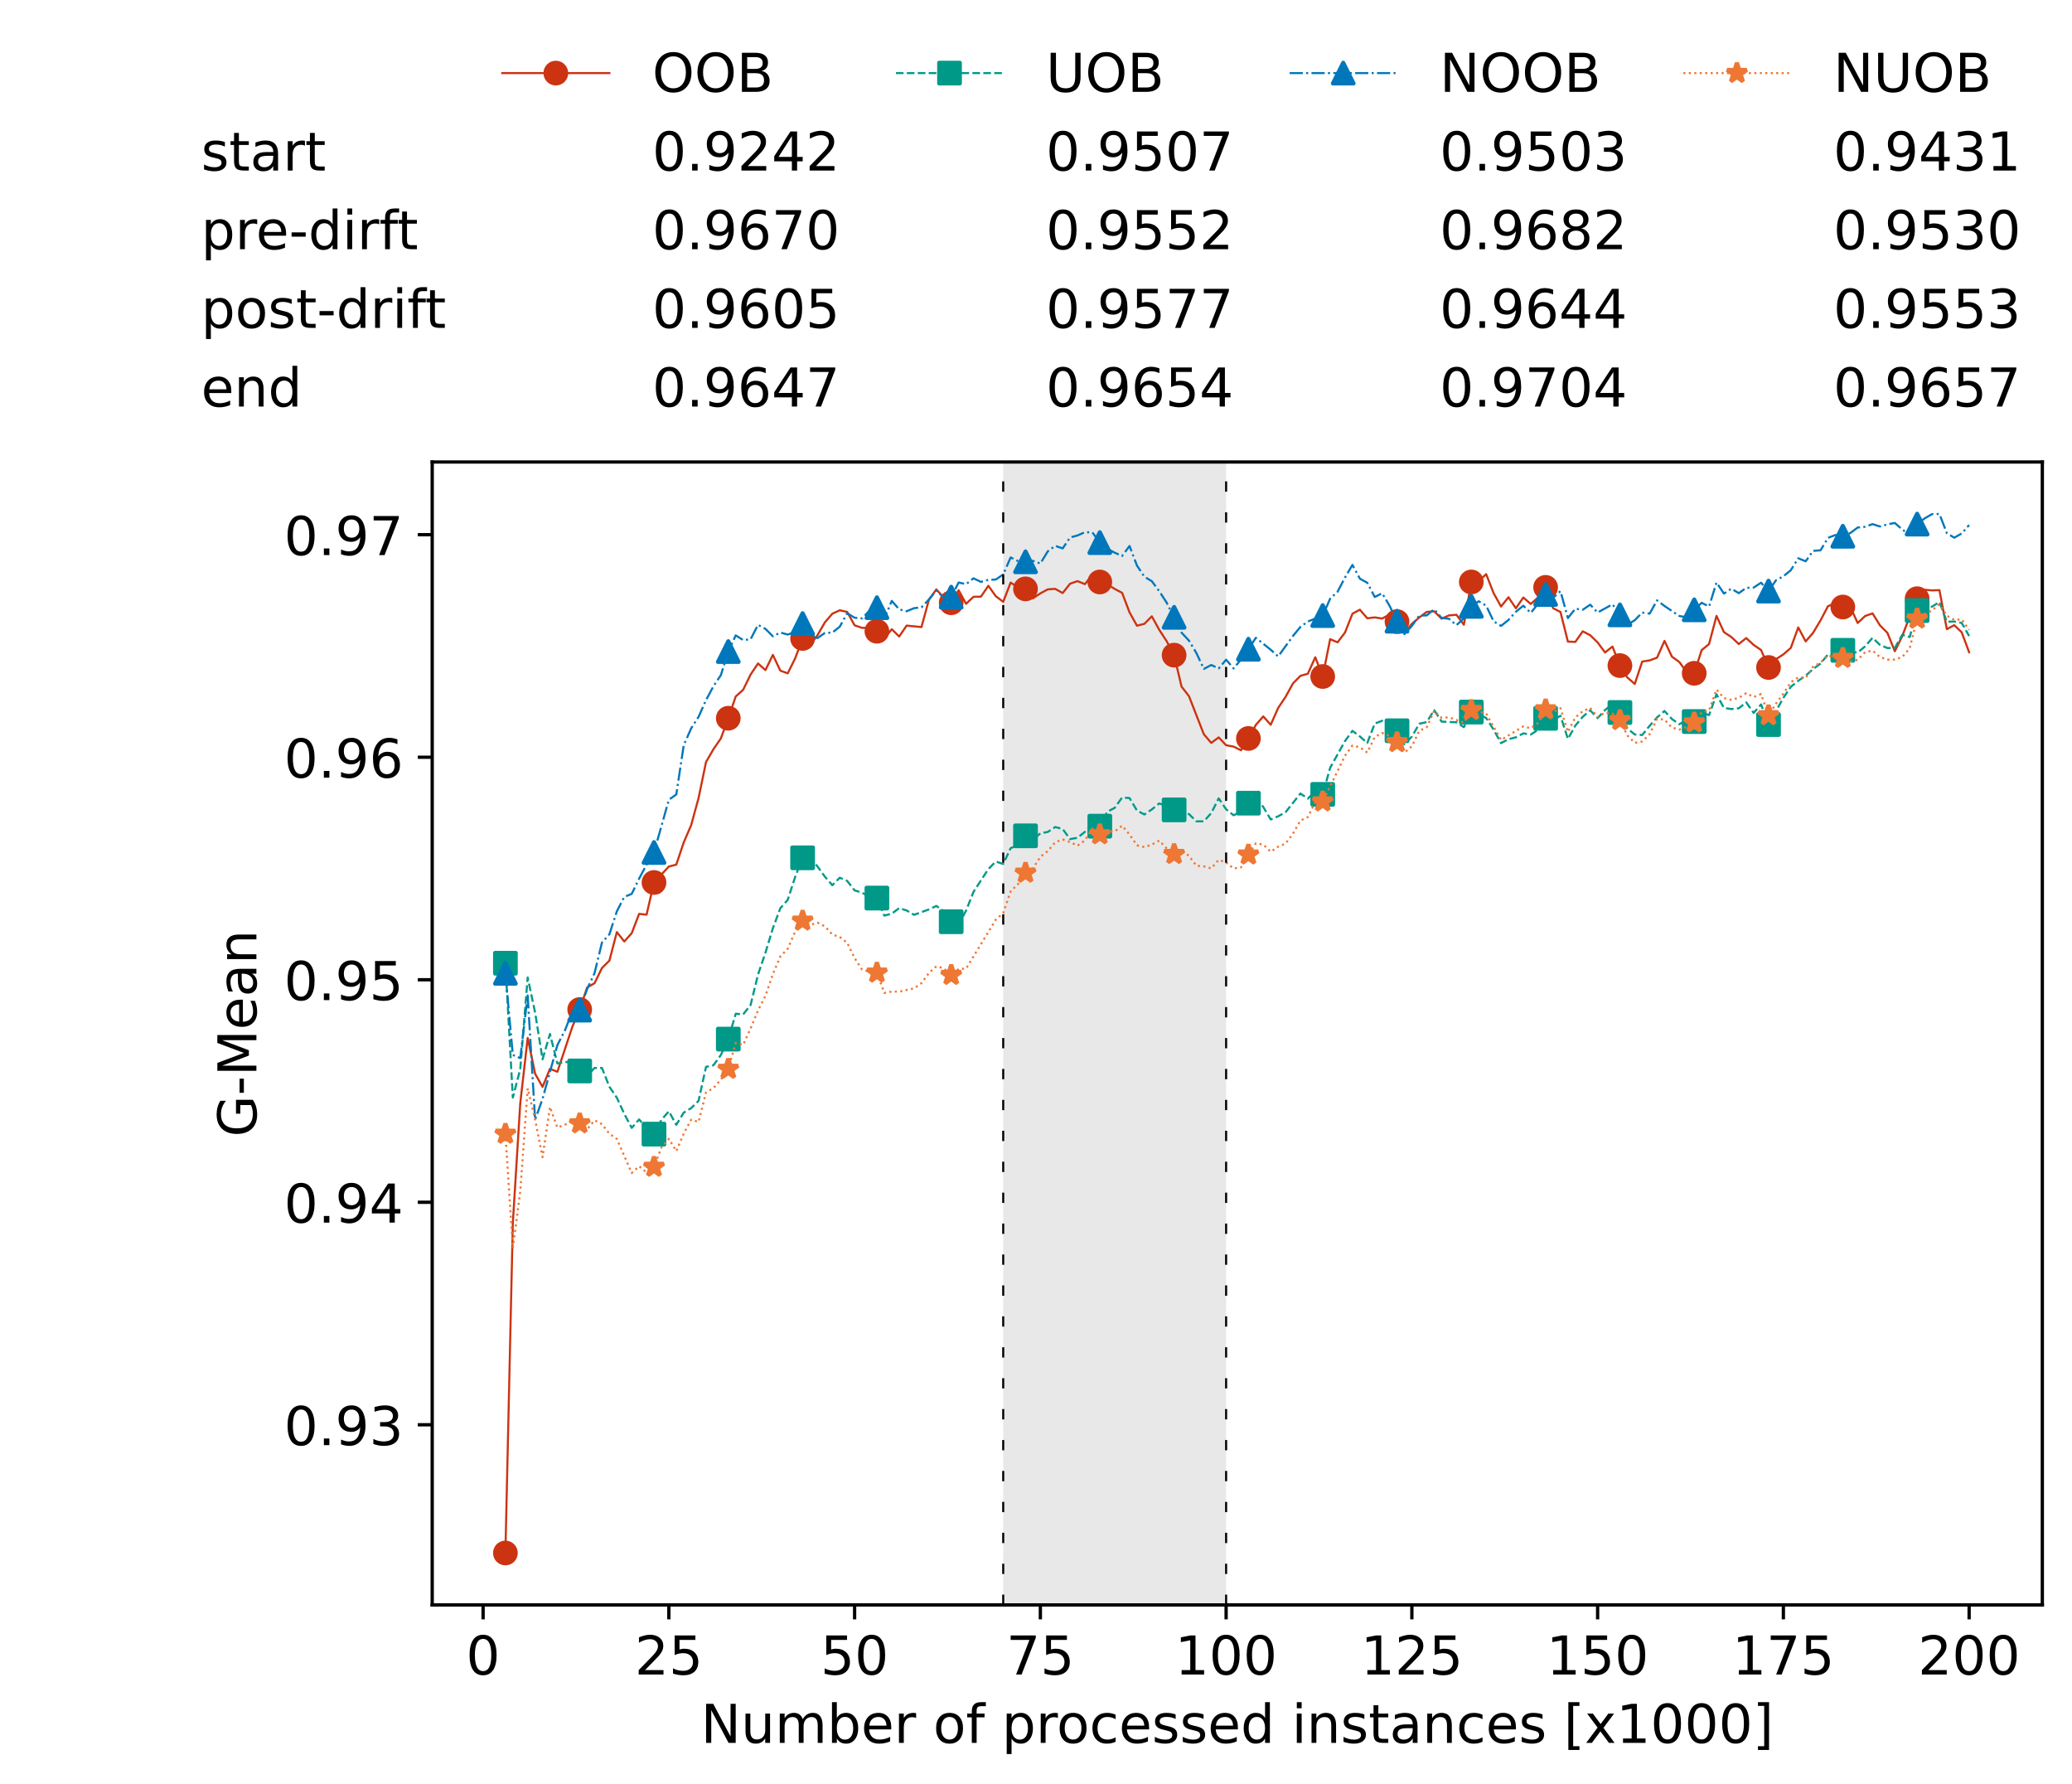 <?xml version="1.0" encoding="utf-8" standalone="no"?>
<!DOCTYPE svg PUBLIC "-//W3C//DTD SVG 1.1//EN"
  "http://www.w3.org/Graphics/SVG/1.1/DTD/svg11.dtd">
<!-- Created with matplotlib (https://matplotlib.org/) -->
<svg height="432.615pt" version="1.1" viewBox="0 0 502.65 432.615" width="502.65pt" xmlns="http://www.w3.org/2000/svg" xmlns:xlink="http://www.w3.org/1999/xlink">
 <defs>
  <style type="text/css">*{stroke-linecap:butt;stroke-linejoin:round;}</style>
 </defs>
 <g id="figure_1">
  <g id="patch_1">
   <path d="M 0 432.615 
L 502.65 432.615 
L 502.65 0 
L 0 0 
z
" style="fill:#ffffff;"/>
  </g>
  <g id="axes_1">
   <g id="patch_2">
    <path d="M 104.85 389.252 
L 495.45 389.252 
L 495.45 112.052 
L 104.85 112.052 
z
" style="fill:#ffffff;"/>
   </g>
   <g id="patch_3">
    <path clip-path="url(#p5fed56c0c2)" d="M 297.446 389.252 
L 297.446 112.052 
L 243.372 112.052 
L 243.372 389.252 
z
" style="fill:#d3d3d3;opacity:0.5;"/>
   </g>
   <g id="matplotlib.axis_1">
    <g id="xtick_1">
     <g id="line2d_1">
      <defs>
       <path d="M 0 0 
L 0 3.5 
" id="m716f5992ff" style="stroke:#000000;stroke-width:0.8;"/>
      </defs>
      <g>
       <use style="stroke:#000000;stroke-width:0.8;" x="117.197" xlink:href="#m716f5992ff" y="389.252"/>
      </g>
     </g>
     <g id="text_1">
      <!-- 0 -->
      <g transform="translate(113.061 406.13)scale(0.13 -0.13)">
       <defs>
        <path d="M 31.781 66.406 
Q 24.172 66.406 20.328 58.906 
Q 16.5 51.422 16.5 36.375 
Q 16.5 21.391 20.328 13.891 
Q 24.172 6.391 31.781 6.391 
Q 39.453 6.391 43.281 13.891 
Q 47.125 21.391 47.125 36.375 
Q 47.125 51.422 43.281 58.906 
Q 39.453 66.406 31.781 66.406 
z
M 31.781 74.219 
Q 44.047 74.219 50.516 64.516 
Q 56.984 54.828 56.984 36.375 
Q 56.984 17.969 50.516 8.266 
Q 44.047 -1.422 31.781 -1.422 
Q 19.531 -1.422 13.062 8.266 
Q 6.594 17.969 6.594 36.375 
Q 6.594 54.828 13.062 64.516 
Q 19.531 74.219 31.781 74.219 
z
" id="DejaVuSans-48"/>
       </defs>
       <use xlink:href="#DejaVuSans-48"/>
      </g>
     </g>
    </g>
    <g id="xtick_2">
     <g id="line2d_2">
      <g>
       <use style="stroke:#000000;stroke-width:0.8;" x="162.259" xlink:href="#m716f5992ff" y="389.252"/>
      </g>
     </g>
     <g id="text_2">
      <!-- 25 -->
      <g transform="translate(153.988 406.13)scale(0.13 -0.13)">
       <defs>
        <path d="M 19.188 8.297 
L 53.609 8.297 
L 53.609 0 
L 7.328 0 
L 7.328 8.297 
Q 12.938 14.109 22.625 23.891 
Q 32.328 33.688 34.812 36.531 
Q 39.547 41.844 41.422 45.531 
Q 43.312 49.219 43.312 52.781 
Q 43.312 58.594 39.234 62.25 
Q 35.156 65.922 28.609 65.922 
Q 23.969 65.922 18.812 64.312 
Q 13.672 62.703 7.812 59.422 
L 7.812 69.391 
Q 13.766 71.781 18.938 73 
Q 24.125 74.219 28.422 74.219 
Q 39.75 74.219 46.484 68.547 
Q 53.219 62.891 53.219 53.422 
Q 53.219 48.922 51.531 44.891 
Q 49.859 40.875 45.406 35.406 
Q 44.188 33.984 37.641 27.219 
Q 31.109 20.453 19.188 8.297 
z
" id="DejaVuSans-50"/>
        <path d="M 10.797 72.906 
L 49.516 72.906 
L 49.516 64.594 
L 19.828 64.594 
L 19.828 46.734 
Q 21.969 47.469 24.109 47.828 
Q 26.266 48.188 28.422 48.188 
Q 40.625 48.188 47.75 41.5 
Q 54.891 34.812 54.891 23.391 
Q 54.891 11.625 47.562 5.094 
Q 40.234 -1.422 26.906 -1.422 
Q 22.312 -1.422 17.547 -0.641 
Q 12.797 0.141 7.719 1.703 
L 7.719 11.625 
Q 12.109 9.234 16.797 8.062 
Q 21.484 6.891 26.703 6.891 
Q 35.156 6.891 40.078 11.328 
Q 45.016 15.766 45.016 23.391 
Q 45.016 31 40.078 35.438 
Q 35.156 39.891 26.703 39.891 
Q 22.75 39.891 18.812 39.016 
Q 14.891 38.141 10.797 36.281 
z
" id="DejaVuSans-53"/>
       </defs>
       <use xlink:href="#DejaVuSans-50"/>
       <use x="63.623" xlink:href="#DejaVuSans-53"/>
      </g>
     </g>
    </g>
    <g id="xtick_3">
     <g id="line2d_3">
      <g>
       <use style="stroke:#000000;stroke-width:0.8;" x="207.322" xlink:href="#m716f5992ff" y="389.252"/>
      </g>
     </g>
     <g id="text_3">
      <!-- 50 -->
      <g transform="translate(199.05 406.13)scale(0.13 -0.13)">
       <use xlink:href="#DejaVuSans-53"/>
       <use x="63.623" xlink:href="#DejaVuSans-48"/>
      </g>
     </g>
    </g>
    <g id="xtick_4">
     <g id="line2d_4">
      <g>
       <use style="stroke:#000000;stroke-width:0.8;" x="252.384" xlink:href="#m716f5992ff" y="389.252"/>
      </g>
     </g>
     <g id="text_4">
      <!-- 75 -->
      <g transform="translate(244.113 406.13)scale(0.13 -0.13)">
       <defs>
        <path d="M 8.203 72.906 
L 55.078 72.906 
L 55.078 68.703 
L 28.609 0 
L 18.312 0 
L 43.219 64.594 
L 8.203 64.594 
z
" id="DejaVuSans-55"/>
       </defs>
       <use xlink:href="#DejaVuSans-55"/>
       <use x="63.623" xlink:href="#DejaVuSans-53"/>
      </g>
     </g>
    </g>
    <g id="xtick_5">
     <g id="line2d_5">
      <g>
       <use style="stroke:#000000;stroke-width:0.8;" x="297.446" xlink:href="#m716f5992ff" y="389.252"/>
      </g>
     </g>
     <g id="text_5">
      <!-- 100 -->
      <g transform="translate(285.039 406.13)scale(0.13 -0.13)">
       <defs>
        <path d="M 12.406 8.297 
L 28.516 8.297 
L 28.516 63.922 
L 10.984 60.406 
L 10.984 69.391 
L 28.422 72.906 
L 38.281 72.906 
L 38.281 8.297 
L 54.391 8.297 
L 54.391 0 
L 12.406 0 
z
" id="DejaVuSans-49"/>
       </defs>
       <use xlink:href="#DejaVuSans-49"/>
       <use x="63.623" xlink:href="#DejaVuSans-48"/>
       <use x="127.246" xlink:href="#DejaVuSans-48"/>
      </g>
     </g>
    </g>
    <g id="xtick_6">
     <g id="line2d_6">
      <g>
       <use style="stroke:#000000;stroke-width:0.8;" x="342.509" xlink:href="#m716f5992ff" y="389.252"/>
      </g>
     </g>
     <g id="text_6">
      <!-- 125 -->
      <g transform="translate(330.102 406.13)scale(0.13 -0.13)">
       <use xlink:href="#DejaVuSans-49"/>
       <use x="63.623" xlink:href="#DejaVuSans-50"/>
       <use x="127.246" xlink:href="#DejaVuSans-53"/>
      </g>
     </g>
    </g>
    <g id="xtick_7">
     <g id="line2d_7">
      <g>
       <use style="stroke:#000000;stroke-width:0.8;" x="387.571" xlink:href="#m716f5992ff" y="389.252"/>
      </g>
     </g>
     <g id="text_7">
      <!-- 150 -->
      <g transform="translate(375.164 406.13)scale(0.13 -0.13)">
       <use xlink:href="#DejaVuSans-49"/>
       <use x="63.623" xlink:href="#DejaVuSans-53"/>
       <use x="127.246" xlink:href="#DejaVuSans-48"/>
      </g>
     </g>
    </g>
    <g id="xtick_8">
     <g id="line2d_8">
      <g>
       <use style="stroke:#000000;stroke-width:0.8;" x="432.633" xlink:href="#m716f5992ff" y="389.252"/>
      </g>
     </g>
     <g id="text_8">
      <!-- 175 -->
      <g transform="translate(420.226 406.13)scale(0.13 -0.13)">
       <use xlink:href="#DejaVuSans-49"/>
       <use x="63.623" xlink:href="#DejaVuSans-55"/>
       <use x="127.246" xlink:href="#DejaVuSans-53"/>
      </g>
     </g>
    </g>
    <g id="xtick_9">
     <g id="line2d_9">
      <g>
       <use style="stroke:#000000;stroke-width:0.8;" x="477.695" xlink:href="#m716f5992ff" y="389.252"/>
      </g>
     </g>
     <g id="text_9">
      <!-- 200 -->
      <g transform="translate(465.289 406.13)scale(0.13 -0.13)">
       <use xlink:href="#DejaVuSans-50"/>
       <use x="63.623" xlink:href="#DejaVuSans-48"/>
       <use x="127.246" xlink:href="#DejaVuSans-48"/>
      </g>
     </g>
    </g>
    <g id="text_10">
     <!-- Number of processed instances [x1000] -->
     <g transform="translate(170.025 422.711)scale(0.13 -0.13)">
      <defs>
       <path d="M 9.812 72.906 
L 23.094 72.906 
L 55.422 11.922 
L 55.422 72.906 
L 64.984 72.906 
L 64.984 0 
L 51.703 0 
L 19.391 60.984 
L 19.391 0 
L 9.812 0 
z
" id="DejaVuSans-78"/>
       <path d="M 8.5 21.578 
L 8.5 54.688 
L 17.484 54.688 
L 17.484 21.922 
Q 17.484 14.156 20.5 10.266 
Q 23.531 6.391 29.594 6.391 
Q 36.859 6.391 41.078 11.031 
Q 45.312 15.672 45.312 23.688 
L 45.312 54.688 
L 54.297 54.688 
L 54.297 0 
L 45.312 0 
L 45.312 8.406 
Q 42.047 3.422 37.719 1 
Q 33.406 -1.422 27.688 -1.422 
Q 18.266 -1.422 13.375 4.438 
Q 8.5 10.297 8.5 21.578 
z
M 31.109 56 
z
" id="DejaVuSans-117"/>
       <path d="M 52 44.188 
Q 55.375 50.25 60.062 53.125 
Q 64.75 56 71.094 56 
Q 79.641 56 84.281 50.016 
Q 88.922 44.047 88.922 33.016 
L 88.922 0 
L 79.891 0 
L 79.891 32.719 
Q 79.891 40.578 77.094 44.375 
Q 74.312 48.188 68.609 48.188 
Q 61.625 48.188 57.562 43.547 
Q 53.516 38.922 53.516 30.906 
L 53.516 0 
L 44.484 0 
L 44.484 32.719 
Q 44.484 40.625 41.703 44.406 
Q 38.922 48.188 33.109 48.188 
Q 26.219 48.188 22.156 43.531 
Q 18.109 38.875 18.109 30.906 
L 18.109 0 
L 9.078 0 
L 9.078 54.688 
L 18.109 54.688 
L 18.109 46.188 
Q 21.188 51.219 25.484 53.609 
Q 29.781 56 35.688 56 
Q 41.656 56 45.828 52.969 
Q 50 49.953 52 44.188 
z
" id="DejaVuSans-109"/>
       <path d="M 48.688 27.297 
Q 48.688 37.203 44.609 42.844 
Q 40.531 48.484 33.406 48.484 
Q 26.266 48.484 22.188 42.844 
Q 18.109 37.203 18.109 27.297 
Q 18.109 17.391 22.188 11.75 
Q 26.266 6.109 33.406 6.109 
Q 40.531 6.109 44.609 11.75 
Q 48.688 17.391 48.688 27.297 
z
M 18.109 46.391 
Q 20.953 51.266 25.266 53.625 
Q 29.594 56 35.594 56 
Q 45.562 56 51.781 48.094 
Q 58.016 40.188 58.016 27.297 
Q 58.016 14.406 51.781 6.484 
Q 45.562 -1.422 35.594 -1.422 
Q 29.594 -1.422 25.266 0.953 
Q 20.953 3.328 18.109 8.203 
L 18.109 0 
L 9.078 0 
L 9.078 75.984 
L 18.109 75.984 
z
" id="DejaVuSans-98"/>
       <path d="M 56.203 29.594 
L 56.203 25.203 
L 14.891 25.203 
Q 15.484 15.922 20.484 11.062 
Q 25.484 6.203 34.422 6.203 
Q 39.594 6.203 44.453 7.469 
Q 49.312 8.734 54.109 11.281 
L 54.109 2.781 
Q 49.266 0.734 44.188 -0.344 
Q 39.109 -1.422 33.891 -1.422 
Q 20.797 -1.422 13.156 6.188 
Q 5.516 13.812 5.516 26.812 
Q 5.516 40.234 12.766 48.109 
Q 20.016 56 32.328 56 
Q 43.359 56 49.781 48.891 
Q 56.203 41.797 56.203 29.594 
z
M 47.219 32.234 
Q 47.125 39.594 43.094 43.984 
Q 39.062 48.391 32.422 48.391 
Q 24.906 48.391 20.391 44.141 
Q 15.875 39.891 15.188 32.172 
z
" id="DejaVuSans-101"/>
       <path d="M 41.109 46.297 
Q 39.594 47.172 37.812 47.578 
Q 36.031 48 33.891 48 
Q 26.266 48 22.188 43.047 
Q 18.109 38.094 18.109 28.812 
L 18.109 0 
L 9.078 0 
L 9.078 54.688 
L 18.109 54.688 
L 18.109 46.188 
Q 20.953 51.172 25.484 53.578 
Q 30.031 56 36.531 56 
Q 37.453 56 38.578 55.875 
Q 39.703 55.766 41.062 55.516 
z
" id="DejaVuSans-114"/>
       <path id="DejaVuSans-32"/>
       <path d="M 30.609 48.391 
Q 23.391 48.391 19.188 42.75 
Q 14.984 37.109 14.984 27.297 
Q 14.984 17.484 19.156 11.844 
Q 23.344 6.203 30.609 6.203 
Q 37.797 6.203 41.984 11.859 
Q 46.188 17.531 46.188 27.297 
Q 46.188 37.016 41.984 42.703 
Q 37.797 48.391 30.609 48.391 
z
M 30.609 56 
Q 42.328 56 49.016 48.375 
Q 55.719 40.766 55.719 27.297 
Q 55.719 13.875 49.016 6.219 
Q 42.328 -1.422 30.609 -1.422 
Q 18.844 -1.422 12.172 6.219 
Q 5.516 13.875 5.516 27.297 
Q 5.516 40.766 12.172 48.375 
Q 18.844 56 30.609 56 
z
" id="DejaVuSans-111"/>
       <path d="M 37.109 75.984 
L 37.109 68.5 
L 28.516 68.5 
Q 23.688 68.5 21.797 66.547 
Q 19.922 64.594 19.922 59.516 
L 19.922 54.688 
L 34.719 54.688 
L 34.719 47.703 
L 19.922 47.703 
L 19.922 0 
L 10.891 0 
L 10.891 47.703 
L 2.297 47.703 
L 2.297 54.688 
L 10.891 54.688 
L 10.891 58.5 
Q 10.891 67.625 15.141 71.797 
Q 19.391 75.984 28.609 75.984 
z
" id="DejaVuSans-102"/>
       <path d="M 18.109 8.203 
L 18.109 -20.797 
L 9.078 -20.797 
L 9.078 54.688 
L 18.109 54.688 
L 18.109 46.391 
Q 20.953 51.266 25.266 53.625 
Q 29.594 56 35.594 56 
Q 45.562 56 51.781 48.094 
Q 58.016 40.188 58.016 27.297 
Q 58.016 14.406 51.781 6.484 
Q 45.562 -1.422 35.594 -1.422 
Q 29.594 -1.422 25.266 0.953 
Q 20.953 3.328 18.109 8.203 
z
M 48.688 27.297 
Q 48.688 37.203 44.609 42.844 
Q 40.531 48.484 33.406 48.484 
Q 26.266 48.484 22.188 42.844 
Q 18.109 37.203 18.109 27.297 
Q 18.109 17.391 22.188 11.75 
Q 26.266 6.109 33.406 6.109 
Q 40.531 6.109 44.609 11.75 
Q 48.688 17.391 48.688 27.297 
z
" id="DejaVuSans-112"/>
       <path d="M 48.781 52.594 
L 48.781 44.188 
Q 44.969 46.297 41.141 47.344 
Q 37.312 48.391 33.406 48.391 
Q 24.656 48.391 19.812 42.844 
Q 14.984 37.312 14.984 27.297 
Q 14.984 17.281 19.812 11.734 
Q 24.656 6.203 33.406 6.203 
Q 37.312 6.203 41.141 7.25 
Q 44.969 8.297 48.781 10.406 
L 48.781 2.094 
Q 45.016 0.344 40.984 -0.531 
Q 36.969 -1.422 32.422 -1.422 
Q 20.062 -1.422 12.781 6.344 
Q 5.516 14.109 5.516 27.297 
Q 5.516 40.672 12.859 48.328 
Q 20.219 56 33.016 56 
Q 37.156 56 41.109 55.141 
Q 45.062 54.297 48.781 52.594 
z
" id="DejaVuSans-99"/>
       <path d="M 44.281 53.078 
L 44.281 44.578 
Q 40.484 46.531 36.375 47.5 
Q 32.281 48.484 27.875 48.484 
Q 21.188 48.484 17.844 46.438 
Q 14.5 44.391 14.5 40.281 
Q 14.5 37.156 16.891 35.375 
Q 19.281 33.594 26.516 31.984 
L 29.594 31.297 
Q 39.156 29.25 43.188 25.516 
Q 47.219 21.781 47.219 15.094 
Q 47.219 7.469 41.188 3.016 
Q 35.156 -1.422 24.609 -1.422 
Q 20.219 -1.422 15.453 -0.562 
Q 10.688 0.297 5.422 2 
L 5.422 11.281 
Q 10.406 8.688 15.234 7.391 
Q 20.062 6.109 24.812 6.109 
Q 31.156 6.109 34.562 8.281 
Q 37.984 10.453 37.984 14.406 
Q 37.984 18.062 35.516 20.016 
Q 33.062 21.969 24.703 23.781 
L 21.578 24.516 
Q 13.234 26.266 9.516 29.906 
Q 5.812 33.547 5.812 39.891 
Q 5.812 47.609 11.281 51.797 
Q 16.75 56 26.812 56 
Q 31.781 56 36.172 55.266 
Q 40.578 54.547 44.281 53.078 
z
" id="DejaVuSans-115"/>
       <path d="M 45.406 46.391 
L 45.406 75.984 
L 54.391 75.984 
L 54.391 0 
L 45.406 0 
L 45.406 8.203 
Q 42.578 3.328 38.25 0.953 
Q 33.938 -1.422 27.875 -1.422 
Q 17.969 -1.422 11.734 6.484 
Q 5.516 14.406 5.516 27.297 
Q 5.516 40.188 11.734 48.094 
Q 17.969 56 27.875 56 
Q 33.938 56 38.25 53.625 
Q 42.578 51.266 45.406 46.391 
z
M 14.797 27.297 
Q 14.797 17.391 18.875 11.75 
Q 22.953 6.109 30.078 6.109 
Q 37.203 6.109 41.297 11.75 
Q 45.406 17.391 45.406 27.297 
Q 45.406 37.203 41.297 42.844 
Q 37.203 48.484 30.078 48.484 
Q 22.953 48.484 18.875 42.844 
Q 14.797 37.203 14.797 27.297 
z
" id="DejaVuSans-100"/>
       <path d="M 9.422 54.688 
L 18.406 54.688 
L 18.406 0 
L 9.422 0 
z
M 9.422 75.984 
L 18.406 75.984 
L 18.406 64.594 
L 9.422 64.594 
z
" id="DejaVuSans-105"/>
       <path d="M 54.891 33.016 
L 54.891 0 
L 45.906 0 
L 45.906 32.719 
Q 45.906 40.484 42.875 44.328 
Q 39.844 48.188 33.797 48.188 
Q 26.516 48.188 22.312 43.547 
Q 18.109 38.922 18.109 30.906 
L 18.109 0 
L 9.078 0 
L 9.078 54.688 
L 18.109 54.688 
L 18.109 46.188 
Q 21.344 51.125 25.703 53.562 
Q 30.078 56 35.797 56 
Q 45.219 56 50.047 50.172 
Q 54.891 44.344 54.891 33.016 
z
" id="DejaVuSans-110"/>
       <path d="M 18.312 70.219 
L 18.312 54.688 
L 36.812 54.688 
L 36.812 47.703 
L 18.312 47.703 
L 18.312 18.016 
Q 18.312 11.328 20.141 9.422 
Q 21.969 7.516 27.594 7.516 
L 36.812 7.516 
L 36.812 0 
L 27.594 0 
Q 17.188 0 13.234 3.875 
Q 9.281 7.766 9.281 18.016 
L 9.281 47.703 
L 2.688 47.703 
L 2.688 54.688 
L 9.281 54.688 
L 9.281 70.219 
z
" id="DejaVuSans-116"/>
       <path d="M 34.281 27.484 
Q 23.391 27.484 19.188 25 
Q 14.984 22.516 14.984 16.5 
Q 14.984 11.719 18.141 8.906 
Q 21.297 6.109 26.703 6.109 
Q 34.188 6.109 38.703 11.406 
Q 43.219 16.703 43.219 25.484 
L 43.219 27.484 
z
M 52.203 31.203 
L 52.203 0 
L 43.219 0 
L 43.219 8.297 
Q 40.141 3.328 35.547 0.953 
Q 30.953 -1.422 24.312 -1.422 
Q 15.922 -1.422 10.953 3.297 
Q 6 8.016 6 15.922 
Q 6 25.141 12.172 29.828 
Q 18.359 34.516 30.609 34.516 
L 43.219 34.516 
L 43.219 35.406 
Q 43.219 41.609 39.141 45 
Q 35.062 48.391 27.688 48.391 
Q 23 48.391 18.547 47.266 
Q 14.109 46.141 10.016 43.891 
L 10.016 52.203 
Q 14.938 54.109 19.578 55.047 
Q 24.219 56 28.609 56 
Q 40.484 56 46.344 49.844 
Q 52.203 43.703 52.203 31.203 
z
" id="DejaVuSans-97"/>
       <path d="M 8.594 75.984 
L 29.297 75.984 
L 29.297 69 
L 17.578 69 
L 17.578 -6.203 
L 29.297 -6.203 
L 29.297 -13.188 
L 8.594 -13.188 
z
" id="DejaVuSans-91"/>
       <path d="M 54.891 54.688 
L 35.109 28.078 
L 55.906 0 
L 45.312 0 
L 29.391 21.484 
L 13.484 0 
L 2.875 0 
L 24.125 28.609 
L 4.688 54.688 
L 15.281 54.688 
L 29.781 35.203 
L 44.281 54.688 
z
" id="DejaVuSans-120"/>
       <path d="M 30.422 75.984 
L 30.422 -13.188 
L 9.719 -13.188 
L 9.719 -6.203 
L 21.391 -6.203 
L 21.391 69 
L 9.719 69 
L 9.719 75.984 
z
" id="DejaVuSans-93"/>
      </defs>
      <use xlink:href="#DejaVuSans-78"/>
      <use x="74.805" xlink:href="#DejaVuSans-117"/>
      <use x="138.184" xlink:href="#DejaVuSans-109"/>
      <use x="235.596" xlink:href="#DejaVuSans-98"/>
      <use x="299.072" xlink:href="#DejaVuSans-101"/>
      <use x="360.596" xlink:href="#DejaVuSans-114"/>
      <use x="401.709" xlink:href="#DejaVuSans-32"/>
      <use x="433.496" xlink:href="#DejaVuSans-111"/>
      <use x="494.678" xlink:href="#DejaVuSans-102"/>
      <use x="529.883" xlink:href="#DejaVuSans-32"/>
      <use x="561.67" xlink:href="#DejaVuSans-112"/>
      <use x="625.146" xlink:href="#DejaVuSans-114"/>
      <use x="664.01" xlink:href="#DejaVuSans-111"/>
      <use x="725.191" xlink:href="#DejaVuSans-99"/>
      <use x="780.172" xlink:href="#DejaVuSans-101"/>
      <use x="841.695" xlink:href="#DejaVuSans-115"/>
      <use x="893.795" xlink:href="#DejaVuSans-115"/>
      <use x="945.895" xlink:href="#DejaVuSans-101"/>
      <use x="1007.418" xlink:href="#DejaVuSans-100"/>
      <use x="1070.895" xlink:href="#DejaVuSans-32"/>
      <use x="1102.682" xlink:href="#DejaVuSans-105"/>
      <use x="1130.465" xlink:href="#DejaVuSans-110"/>
      <use x="1193.844" xlink:href="#DejaVuSans-115"/>
      <use x="1245.943" xlink:href="#DejaVuSans-116"/>
      <use x="1285.152" xlink:href="#DejaVuSans-97"/>
      <use x="1346.432" xlink:href="#DejaVuSans-110"/>
      <use x="1409.811" xlink:href="#DejaVuSans-99"/>
      <use x="1464.791" xlink:href="#DejaVuSans-101"/>
      <use x="1526.314" xlink:href="#DejaVuSans-115"/>
      <use x="1578.414" xlink:href="#DejaVuSans-32"/>
      <use x="1610.201" xlink:href="#DejaVuSans-91"/>
      <use x="1649.215" xlink:href="#DejaVuSans-120"/>
      <use x="1708.395" xlink:href="#DejaVuSans-49"/>
      <use x="1772.018" xlink:href="#DejaVuSans-48"/>
      <use x="1835.641" xlink:href="#DejaVuSans-48"/>
      <use x="1899.264" xlink:href="#DejaVuSans-48"/>
      <use x="1962.887" xlink:href="#DejaVuSans-93"/>
     </g>
    </g>
   </g>
   <g id="matplotlib.axis_2">
    <g id="ytick_1">
     <g id="line2d_10">
      <defs>
       <path d="M 0 0 
L -3.5 0 
" id="m24c715d39e" style="stroke:#000000;stroke-width:0.8;"/>
      </defs>
      <g>
       <use style="stroke:#000000;stroke-width:0.8;" x="104.85" xlink:href="#m24c715d39e" y="345.558"/>
      </g>
     </g>
     <g id="text_11">
      <!-- 0.93 -->
      <g transform="translate(68.905 350.497)scale(0.13 -0.13)">
       <defs>
        <path d="M 10.688 12.406 
L 21 12.406 
L 21 0 
L 10.688 0 
z
" id="DejaVuSans-46"/>
        <path d="M 10.984 1.516 
L 10.984 10.5 
Q 14.703 8.734 18.5 7.812 
Q 22.312 6.891 25.984 6.891 
Q 35.75 6.891 40.891 13.453 
Q 46.047 20.016 46.781 33.406 
Q 43.953 29.203 39.594 26.953 
Q 35.25 24.703 29.984 24.703 
Q 19.047 24.703 12.672 31.312 
Q 6.297 37.938 6.297 49.422 
Q 6.297 60.641 12.938 67.422 
Q 19.578 74.219 30.609 74.219 
Q 43.266 74.219 49.922 64.516 
Q 56.594 54.828 56.594 36.375 
Q 56.594 19.141 48.406 8.859 
Q 40.234 -1.422 26.422 -1.422 
Q 22.703 -1.422 18.891 -0.688 
Q 15.094 0.047 10.984 1.516 
z
M 30.609 32.422 
Q 37.25 32.422 41.125 36.953 
Q 45.016 41.5 45.016 49.422 
Q 45.016 57.281 41.125 61.844 
Q 37.25 66.406 30.609 66.406 
Q 23.969 66.406 20.094 61.844 
Q 16.219 57.281 16.219 49.422 
Q 16.219 41.5 20.094 36.953 
Q 23.969 32.422 30.609 32.422 
z
" id="DejaVuSans-57"/>
        <path d="M 40.578 39.312 
Q 47.656 37.797 51.625 33 
Q 55.609 28.219 55.609 21.188 
Q 55.609 10.406 48.188 4.484 
Q 40.766 -1.422 27.094 -1.422 
Q 22.516 -1.422 17.656 -0.516 
Q 12.797 0.391 7.625 2.203 
L 7.625 11.719 
Q 11.719 9.328 16.594 8.109 
Q 21.484 6.891 26.812 6.891 
Q 36.078 6.891 40.938 10.547 
Q 45.797 14.203 45.797 21.188 
Q 45.797 27.641 41.281 31.266 
Q 36.766 34.906 28.719 34.906 
L 20.219 34.906 
L 20.219 43.016 
L 29.109 43.016 
Q 36.375 43.016 40.234 45.922 
Q 44.094 48.828 44.094 54.297 
Q 44.094 59.906 40.109 62.906 
Q 36.141 65.922 28.719 65.922 
Q 24.656 65.922 20.016 65.031 
Q 15.375 64.156 9.812 62.312 
L 9.812 71.094 
Q 15.438 72.656 20.344 73.438 
Q 25.25 74.219 29.594 74.219 
Q 40.828 74.219 47.359 69.109 
Q 53.906 64.016 53.906 55.328 
Q 53.906 49.266 50.438 45.094 
Q 46.969 40.922 40.578 39.312 
z
" id="DejaVuSans-51"/>
       </defs>
       <use xlink:href="#DejaVuSans-48"/>
       <use x="63.623" xlink:href="#DejaVuSans-46"/>
       <use x="95.41" xlink:href="#DejaVuSans-57"/>
       <use x="159.033" xlink:href="#DejaVuSans-51"/>
      </g>
     </g>
    </g>
    <g id="ytick_2">
     <g id="line2d_11">
      <g>
       <use style="stroke:#000000;stroke-width:0.8;" x="104.85" xlink:href="#m24c715d39e" y="291.59"/>
      </g>
     </g>
     <g id="text_12">
      <!-- 0.94 -->
      <g transform="translate(68.905 296.529)scale(0.13 -0.13)">
       <defs>
        <path d="M 37.797 64.312 
L 12.891 25.391 
L 37.797 25.391 
z
M 35.203 72.906 
L 47.609 72.906 
L 47.609 25.391 
L 58.016 25.391 
L 58.016 17.188 
L 47.609 17.188 
L 47.609 0 
L 37.797 0 
L 37.797 17.188 
L 4.891 17.188 
L 4.891 26.703 
z
" id="DejaVuSans-52"/>
       </defs>
       <use xlink:href="#DejaVuSans-48"/>
       <use x="63.623" xlink:href="#DejaVuSans-46"/>
       <use x="95.41" xlink:href="#DejaVuSans-57"/>
       <use x="159.033" xlink:href="#DejaVuSans-52"/>
      </g>
     </g>
    </g>
    <g id="ytick_3">
     <g id="line2d_12">
      <g>
       <use style="stroke:#000000;stroke-width:0.8;" x="104.85" xlink:href="#m24c715d39e" y="237.623"/>
      </g>
     </g>
     <g id="text_13">
      <!-- 0.95 -->
      <g transform="translate(68.905 242.562)scale(0.13 -0.13)">
       <use xlink:href="#DejaVuSans-48"/>
       <use x="63.623" xlink:href="#DejaVuSans-46"/>
       <use x="95.41" xlink:href="#DejaVuSans-57"/>
       <use x="159.033" xlink:href="#DejaVuSans-53"/>
      </g>
     </g>
    </g>
    <g id="ytick_4">
     <g id="line2d_13">
      <g>
       <use style="stroke:#000000;stroke-width:0.8;" x="104.85" xlink:href="#m24c715d39e" y="183.656"/>
      </g>
     </g>
     <g id="text_14">
      <!-- 0.96 -->
      <g transform="translate(68.905 188.595)scale(0.13 -0.13)">
       <defs>
        <path d="M 33.016 40.375 
Q 26.375 40.375 22.484 35.828 
Q 18.609 31.297 18.609 23.391 
Q 18.609 15.531 22.484 10.953 
Q 26.375 6.391 33.016 6.391 
Q 39.656 6.391 43.531 10.953 
Q 47.406 15.531 47.406 23.391 
Q 47.406 31.297 43.531 35.828 
Q 39.656 40.375 33.016 40.375 
z
M 52.594 71.297 
L 52.594 62.312 
Q 48.875 64.062 45.094 64.984 
Q 41.312 65.922 37.594 65.922 
Q 27.828 65.922 22.672 59.328 
Q 17.531 52.734 16.797 39.406 
Q 19.672 43.656 24.016 45.922 
Q 28.375 48.188 33.594 48.188 
Q 44.578 48.188 50.953 41.516 
Q 57.328 34.859 57.328 23.391 
Q 57.328 12.156 50.688 5.359 
Q 44.047 -1.422 33.016 -1.422 
Q 20.359 -1.422 13.672 8.266 
Q 6.984 17.969 6.984 36.375 
Q 6.984 53.656 15.188 63.938 
Q 23.391 74.219 37.203 74.219 
Q 40.922 74.219 44.703 73.484 
Q 48.484 72.75 52.594 71.297 
z
" id="DejaVuSans-54"/>
       </defs>
       <use xlink:href="#DejaVuSans-48"/>
       <use x="63.623" xlink:href="#DejaVuSans-46"/>
       <use x="95.41" xlink:href="#DejaVuSans-57"/>
       <use x="159.033" xlink:href="#DejaVuSans-54"/>
      </g>
     </g>
    </g>
    <g id="ytick_5">
     <g id="line2d_14">
      <g>
       <use style="stroke:#000000;stroke-width:0.8;" x="104.85" xlink:href="#m24c715d39e" y="129.688"/>
      </g>
     </g>
     <g id="text_15">
      <!-- 0.97 -->
      <g transform="translate(68.905 134.627)scale(0.13 -0.13)">
       <use xlink:href="#DejaVuSans-48"/>
       <use x="63.623" xlink:href="#DejaVuSans-46"/>
       <use x="95.41" xlink:href="#DejaVuSans-57"/>
       <use x="159.033" xlink:href="#DejaVuSans-55"/>
      </g>
     </g>
    </g>
    <g id="text_16">
     <!-- G-Mean -->
     <g transform="translate(62.201 275.744)rotate(-90)scale(0.13 -0.13)">
      <defs>
       <path d="M 59.516 10.406 
L 59.516 29.984 
L 43.406 29.984 
L 43.406 38.094 
L 69.281 38.094 
L 69.281 6.781 
Q 63.578 2.734 56.688 0.656 
Q 49.812 -1.422 42 -1.422 
Q 24.906 -1.422 15.25 8.562 
Q 5.609 18.562 5.609 36.375 
Q 5.609 54.25 15.25 64.234 
Q 24.906 74.219 42 74.219 
Q 49.125 74.219 55.547 72.453 
Q 61.969 70.703 67.391 67.281 
L 67.391 56.781 
Q 61.922 61.422 55.766 63.766 
Q 49.609 66.109 42.828 66.109 
Q 29.438 66.109 22.719 58.641 
Q 16.016 51.172 16.016 36.375 
Q 16.016 21.625 22.719 14.156 
Q 29.438 6.688 42.828 6.688 
Q 48.047 6.688 52.141 7.594 
Q 56.25 8.5 59.516 10.406 
z
" id="DejaVuSans-71"/>
       <path d="M 4.891 31.391 
L 31.203 31.391 
L 31.203 23.391 
L 4.891 23.391 
z
" id="DejaVuSans-45"/>
       <path d="M 9.812 72.906 
L 24.516 72.906 
L 43.109 23.297 
L 61.812 72.906 
L 76.516 72.906 
L 76.516 0 
L 66.891 0 
L 66.891 64.016 
L 48.094 14.016 
L 38.188 14.016 
L 19.391 64.016 
L 19.391 0 
L 9.812 0 
z
" id="DejaVuSans-77"/>
      </defs>
      <use xlink:href="#DejaVuSans-71"/>
      <use x="77.49" xlink:href="#DejaVuSans-45"/>
      <use x="113.574" xlink:href="#DejaVuSans-77"/>
      <use x="199.854" xlink:href="#DejaVuSans-101"/>
      <use x="261.377" xlink:href="#DejaVuSans-97"/>
      <use x="322.656" xlink:href="#DejaVuSans-110"/>
     </g>
    </g>
   </g>
   <g id="line2d_15"/>
   <g id="line2d_16"/>
   <g id="line2d_17"/>
   <g id="line2d_18"/>
   <g id="line2d_19"/>
   <g id="line2d_20">
    <path clip-path="url(#p5fed56c0c2)" d="M 122.605 376.652 
L 124.407 296.697 
L 126.21 267.596 
L 128.012 251.736 
L 129.815 260.418 
L 131.617 263.615 
L 133.419 259.237 
L 135.222 259.937 
L 138.827 249.08 
L 140.629 244.845 
L 142.432 239.501 
L 144.234 238.463 
L 146.037 234.769 
L 147.839 232.981 
L 149.642 226.064 
L 151.444 228.335 
L 153.247 226.336 
L 155.049 221.641 
L 156.852 221.838 
L 158.654 214.036 
L 162.259 210.159 
L 164.062 209.704 
L 165.864 204.326 
L 167.667 200.143 
L 169.469 193.548 
L 171.272 184.829 
L 173.074 181.711 
L 174.877 179.088 
L 176.679 174.193 
L 178.482 168.913 
L 180.284 167.296 
L 182.087 163.604 
L 183.889 160.919 
L 185.692 162.519 
L 187.494 158.834 
L 189.297 162.656 
L 191.099 163.306 
L 192.902 159.668 
L 194.704 154.841 
L 196.507 156.453 
L 198.309 154.074 
L 200.112 150.94 
L 201.914 148.848 
L 203.717 148.012 
L 205.519 148.408 
L 207.322 151.662 
L 209.124 152.273 
L 210.927 152.283 
L 212.729 153.099 
L 214.532 154.808 
L 216.334 152.611 
L 218.137 154.375 
L 219.939 151.73 
L 223.544 152.086 
L 225.347 145.447 
L 227.149 142.948 
L 228.952 144.962 
L 230.754 146.187 
L 232.557 143.151 
L 234.359 146.442 
L 236.162 144.743 
L 237.964 144.716 
L 239.767 142.071 
L 241.569 144.597 
L 243.372 145.96 
L 245.174 141.3 
L 246.976 142.447 
L 248.779 142.822 
L 250.581 145.109 
L 252.384 143.909 
L 254.186 142.936 
L 255.989 142.82 
L 257.791 143.834 
L 259.594 141.571 
L 261.396 140.939 
L 263.199 141.679 
L 265.001 139.362 
L 266.804 141.153 
L 268.606 141.695 
L 270.409 142.835 
L 272.211 143.778 
L 274.014 148.518 
L 275.816 151.75 
L 277.619 151.3 
L 279.421 149.477 
L 281.224 152.752 
L 283.026 155.512 
L 284.829 158.897 
L 286.631 166.519 
L 288.434 168.843 
L 292.039 178.074 
L 293.841 180.178 
L 295.644 178.841 
L 297.446 180.747 
L 299.249 181.074 
L 301.051 181.964 
L 302.854 179.102 
L 304.656 175.817 
L 306.459 173.752 
L 308.261 175.787 
L 310.064 171.713 
L 311.866 169.022 
L 313.669 165.746 
L 315.471 163.915 
L 317.274 163.406 
L 319.076 159.406 
L 320.879 164.074 
L 322.681 155.017 
L 324.484 155.788 
L 326.286 153.404 
L 328.089 148.856 
L 329.891 147.869 
L 331.694 149.955 
L 333.496 149.74 
L 335.299 150.014 
L 337.101 149.048 
L 338.904 150.762 
L 340.706 153.597 
L 342.509 151.291 
L 344.311 149.752 
L 346.114 148.409 
L 347.916 148.263 
L 349.719 150.05 
L 351.521 149.253 
L 353.324 149.106 
L 355.126 151.527 
L 356.928 141.143 
L 358.731 140.92 
L 360.533 139.252 
L 362.336 143.854 
L 364.138 147.106 
L 365.941 144.854 
L 367.743 147.528 
L 369.546 144.915 
L 371.348 146.482 
L 373.151 144.889 
L 374.953 142.455 
L 376.756 147.499 
L 378.558 148.434 
L 380.361 155.611 
L 382.163 155.679 
L 383.966 153.115 
L 385.768 154.059 
L 387.571 155.812 
L 389.373 158.251 
L 391.176 156.805 
L 392.978 161.428 
L 394.781 164.325 
L 396.583 165.88 
L 398.386 160.458 
L 400.188 160.168 
L 401.991 159.508 
L 403.793 155.439 
L 405.596 159.259 
L 407.398 160.566 
L 409.201 163.06 
L 411.003 163.298 
L 412.806 157.679 
L 414.608 156.202 
L 416.411 149.374 
L 418.213 153.306 
L 420.016 154.503 
L 421.818 156.203 
L 423.621 154.753 
L 425.423 156.417 
L 427.226 157.652 
L 429.028 161.889 
L 430.831 159.876 
L 432.633 158.712 
L 434.436 157.133 
L 436.238 152.174 
L 438.041 155.559 
L 439.843 153.48 
L 441.646 150.458 
L 443.448 147.031 
L 445.251 146.258 
L 447.053 147.226 
L 448.856 147.172 
L 450.658 151.094 
L 452.461 149.405 
L 454.263 148.765 
L 456.066 151.677 
L 457.868 153.489 
L 459.671 157.948 
L 461.473 154.268 
L 463.276 149.516 
L 465.078 145.205 
L 466.881 143.041 
L 468.683 143.191 
L 470.485 143.132 
L 472.288 152.59 
L 474.09 151.621 
L 475.893 153.356 
L 477.695 158.196 
L 477.695 158.196 
" style="fill:none;stroke:#cc3311;stroke-linecap:square;stroke-width:0.5;"/>
    <defs>
     <path d="M 0 2.5 
C 0.663 2.5 1.299 2.237 1.768 1.768 
C 2.237 1.299 2.5 0.663 2.5 0 
C 2.5 -0.663 2.237 -1.299 1.768 -1.768 
C 1.299 -2.237 0.663 -2.5 0 -2.5 
C -0.663 -2.5 -1.299 -2.237 -1.768 -1.768 
C -2.237 -1.299 -2.5 -0.663 -2.5 0 
C -2.5 0.663 -2.237 1.299 -1.768 1.768 
C -1.299 2.237 -0.663 2.5 0 2.5 
z
" id="me1e712c696" style="stroke:#cc3311;"/>
    </defs>
    <g clip-path="url(#p5fed56c0c2)">
     <use style="fill:#cc3311;stroke:#cc3311;" x="122.605" xlink:href="#me1e712c696" y="376.652"/>
     <use style="fill:#cc3311;stroke:#cc3311;" x="140.629" xlink:href="#me1e712c696" y="244.845"/>
     <use style="fill:#cc3311;stroke:#cc3311;" x="158.654" xlink:href="#me1e712c696" y="214.036"/>
     <use style="fill:#cc3311;stroke:#cc3311;" x="176.679" xlink:href="#me1e712c696" y="174.193"/>
     <use style="fill:#cc3311;stroke:#cc3311;" x="194.704" xlink:href="#me1e712c696" y="154.841"/>
     <use style="fill:#cc3311;stroke:#cc3311;" x="212.729" xlink:href="#me1e712c696" y="153.099"/>
     <use style="fill:#cc3311;stroke:#cc3311;" x="230.754" xlink:href="#me1e712c696" y="146.187"/>
     <use style="fill:#cc3311;stroke:#cc3311;" x="248.779" xlink:href="#me1e712c696" y="142.822"/>
     <use style="fill:#cc3311;stroke:#cc3311;" x="266.804" xlink:href="#me1e712c696" y="141.153"/>
     <use style="fill:#cc3311;stroke:#cc3311;" x="284.829" xlink:href="#me1e712c696" y="158.897"/>
     <use style="fill:#cc3311;stroke:#cc3311;" x="302.854" xlink:href="#me1e712c696" y="179.102"/>
     <use style="fill:#cc3311;stroke:#cc3311;" x="320.879" xlink:href="#me1e712c696" y="164.074"/>
     <use style="fill:#cc3311;stroke:#cc3311;" x="338.904" xlink:href="#me1e712c696" y="150.762"/>
     <use style="fill:#cc3311;stroke:#cc3311;" x="356.928" xlink:href="#me1e712c696" y="141.143"/>
     <use style="fill:#cc3311;stroke:#cc3311;" x="374.953" xlink:href="#me1e712c696" y="142.455"/>
     <use style="fill:#cc3311;stroke:#cc3311;" x="392.978" xlink:href="#me1e712c696" y="161.428"/>
     <use style="fill:#cc3311;stroke:#cc3311;" x="411.003" xlink:href="#me1e712c696" y="163.298"/>
     <use style="fill:#cc3311;stroke:#cc3311;" x="429.028" xlink:href="#me1e712c696" y="161.889"/>
     <use style="fill:#cc3311;stroke:#cc3311;" x="447.053" xlink:href="#me1e712c696" y="147.226"/>
     <use style="fill:#cc3311;stroke:#cc3311;" x="465.078" xlink:href="#me1e712c696" y="145.205"/>
    </g>
   </g>
   <g id="line2d_21"/>
   <g id="line2d_22"/>
   <g id="line2d_23"/>
   <g id="line2d_24"/>
   <g id="line2d_25">
    <path clip-path="url(#p5fed56c0c2)" d="M 122.605 233.618 
L 124.407 266.195 
L 126.21 259.297 
L 128.012 237.061 
L 129.815 245.6 
L 131.617 256.922 
L 133.419 250.767 
L 135.222 257.946 
L 137.024 257.581 
L 138.827 257.61 
L 140.629 259.739 
L 142.432 260.937 
L 144.234 259.012 
L 146.037 259.023 
L 147.839 263.578 
L 149.642 266.239 
L 151.444 270.149 
L 153.247 273.554 
L 155.049 271.503 
L 156.852 273.583 
L 158.654 275.063 
L 160.457 271.604 
L 162.259 269.52 
L 164.062 272.81 
L 165.864 269.855 
L 167.667 268.762 
L 169.469 266.986 
L 171.272 258.749 
L 173.074 258.367 
L 174.877 255.868 
L 176.679 252.021 
L 178.482 245.864 
L 180.284 246.027 
L 182.087 243.738 
L 183.889 236.371 
L 185.692 231.056 
L 187.494 225.131 
L 189.297 220.283 
L 191.099 218.246 
L 192.902 212.671 
L 194.704 208.052 
L 196.507 207.91 
L 198.309 210.142 
L 200.112 212.619 
L 201.914 214.697 
L 203.717 212.872 
L 205.519 213.654 
L 207.322 215.952 
L 209.124 216.487 
L 210.927 217.577 
L 212.729 217.816 
L 214.532 222.065 
L 216.334 221.593 
L 218.137 220.256 
L 219.939 220.82 
L 221.742 221.874 
L 225.347 220.571 
L 227.149 219.723 
L 228.952 220.975 
L 230.754 223.554 
L 232.557 224.225 
L 234.359 220.862 
L 236.162 216.31 
L 239.767 210.775 
L 241.569 208.954 
L 243.372 209.541 
L 245.174 205.71 
L 246.976 204.942 
L 248.779 202.716 
L 250.581 203.662 
L 252.384 202.106 
L 254.186 201.772 
L 255.989 200.581 
L 257.791 201.061 
L 259.594 203.511 
L 261.396 203.191 
L 263.199 201.743 
L 265.001 199.871 
L 266.804 200.375 
L 268.606 196.893 
L 270.409 195.942 
L 272.211 193.422 
L 274.014 193.55 
L 275.816 196.574 
L 277.619 197.538 
L 279.421 196.315 
L 281.224 194.862 
L 283.026 195.504 
L 284.829 196.419 
L 288.434 197.442 
L 290.236 199.203 
L 292.039 199.2 
L 293.841 197.204 
L 295.644 193.624 
L 297.446 196.276 
L 299.249 197.722 
L 301.051 196.964 
L 302.854 194.796 
L 304.656 193.295 
L 306.459 195.723 
L 308.261 198.747 
L 310.064 197.986 
L 311.866 196.986 
L 315.471 192.453 
L 317.274 193.697 
L 319.076 191.845 
L 320.879 192.664 
L 322.681 186.214 
L 326.286 179.736 
L 328.089 177.254 
L 329.891 178.599 
L 331.694 180.201 
L 333.496 175.5 
L 335.299 174.818 
L 337.101 175.832 
L 338.904 177.236 
L 340.706 180.524 
L 342.509 178.65 
L 344.311 175.535 
L 346.114 175.13 
L 347.916 172.238 
L 349.719 175.015 
L 353.324 175.177 
L 355.126 176.367 
L 356.928 172.696 
L 358.731 173.206 
L 360.533 174.147 
L 362.336 176.958 
L 364.138 180.233 
L 365.941 179.282 
L 367.743 178.826 
L 369.546 177.87 
L 371.348 178.146 
L 373.151 176.992 
L 374.953 174.214 
L 376.756 174.581 
L 378.558 173.613 
L 380.361 179.207 
L 382.163 175.983 
L 383.966 173.843 
L 385.768 172.274 
L 387.571 174.176 
L 389.373 172.21 
L 391.176 170.715 
L 392.978 172.807 
L 394.781 176.652 
L 396.583 178.14 
L 398.386 178.272 
L 400.188 176.027 
L 401.991 173.997 
L 403.793 172.437 
L 405.596 174.382 
L 407.398 175.663 
L 409.201 174.569 
L 411.003 175.004 
L 412.806 172.83 
L 414.608 173.441 
L 416.411 168.386 
L 418.213 171.697 
L 420.016 171.967 
L 421.818 171.781 
L 423.621 170.349 
L 425.423 172.9 
L 427.226 170.847 
L 429.028 175.73 
L 432.633 169.24 
L 434.436 166.577 
L 436.238 165.113 
L 438.041 163.875 
L 439.843 162.266 
L 441.646 160.932 
L 443.448 158.722 
L 445.251 159.39 
L 447.053 157.729 
L 450.658 158.283 
L 452.461 156.758 
L 454.263 154.687 
L 456.066 156.414 
L 457.868 157.169 
L 459.671 157.142 
L 461.473 153.968 
L 463.276 154.5 
L 465.078 148.088 
L 466.881 147.258 
L 468.683 147.145 
L 470.485 145.992 
L 472.288 150.795 
L 474.09 150.736 
L 475.893 151.085 
L 477.695 154.258 
L 477.695 154.258 
" style="fill:none;stroke:#009988;stroke-dasharray:1.85,0.8;stroke-dashoffset:0;stroke-width:0.5;"/>
    <defs>
     <path d="M -2.5 2.5 
L 2.5 2.5 
L 2.5 -2.5 
L -2.5 -2.5 
z
" id="m519ce7ec76" style="stroke:#009988;stroke-linejoin:miter;"/>
    </defs>
    <g clip-path="url(#p5fed56c0c2)">
     <use style="fill:#009988;stroke:#009988;stroke-linejoin:miter;" x="122.605" xlink:href="#m519ce7ec76" y="233.618"/>
     <use style="fill:#009988;stroke:#009988;stroke-linejoin:miter;" x="140.629" xlink:href="#m519ce7ec76" y="259.739"/>
     <use style="fill:#009988;stroke:#009988;stroke-linejoin:miter;" x="158.654" xlink:href="#m519ce7ec76" y="275.063"/>
     <use style="fill:#009988;stroke:#009988;stroke-linejoin:miter;" x="176.679" xlink:href="#m519ce7ec76" y="252.021"/>
     <use style="fill:#009988;stroke:#009988;stroke-linejoin:miter;" x="194.704" xlink:href="#m519ce7ec76" y="208.052"/>
     <use style="fill:#009988;stroke:#009988;stroke-linejoin:miter;" x="212.729" xlink:href="#m519ce7ec76" y="217.816"/>
     <use style="fill:#009988;stroke:#009988;stroke-linejoin:miter;" x="230.754" xlink:href="#m519ce7ec76" y="223.554"/>
     <use style="fill:#009988;stroke:#009988;stroke-linejoin:miter;" x="248.779" xlink:href="#m519ce7ec76" y="202.716"/>
     <use style="fill:#009988;stroke:#009988;stroke-linejoin:miter;" x="266.804" xlink:href="#m519ce7ec76" y="200.375"/>
     <use style="fill:#009988;stroke:#009988;stroke-linejoin:miter;" x="284.829" xlink:href="#m519ce7ec76" y="196.419"/>
     <use style="fill:#009988;stroke:#009988;stroke-linejoin:miter;" x="302.854" xlink:href="#m519ce7ec76" y="194.796"/>
     <use style="fill:#009988;stroke:#009988;stroke-linejoin:miter;" x="320.879" xlink:href="#m519ce7ec76" y="192.664"/>
     <use style="fill:#009988;stroke:#009988;stroke-linejoin:miter;" x="338.904" xlink:href="#m519ce7ec76" y="177.236"/>
     <use style="fill:#009988;stroke:#009988;stroke-linejoin:miter;" x="356.928" xlink:href="#m519ce7ec76" y="172.696"/>
     <use style="fill:#009988;stroke:#009988;stroke-linejoin:miter;" x="374.953" xlink:href="#m519ce7ec76" y="174.214"/>
     <use style="fill:#009988;stroke:#009988;stroke-linejoin:miter;" x="392.978" xlink:href="#m519ce7ec76" y="172.807"/>
     <use style="fill:#009988;stroke:#009988;stroke-linejoin:miter;" x="411.003" xlink:href="#m519ce7ec76" y="175.004"/>
     <use style="fill:#009988;stroke:#009988;stroke-linejoin:miter;" x="429.028" xlink:href="#m519ce7ec76" y="175.73"/>
     <use style="fill:#009988;stroke:#009988;stroke-linejoin:miter;" x="447.053" xlink:href="#m519ce7ec76" y="157.729"/>
     <use style="fill:#009988;stroke:#009988;stroke-linejoin:miter;" x="465.078" xlink:href="#m519ce7ec76" y="148.088"/>
    </g>
   </g>
   <g id="line2d_26"/>
   <g id="line2d_27"/>
   <g id="line2d_28"/>
   <g id="line2d_29"/>
   <g id="line2d_30">
    <path clip-path="url(#p5fed56c0c2)" d="M 122.605 236.065 
L 124.407 255.85 
L 126.21 256.634 
L 128.012 241.427 
L 129.815 271.581 
L 131.617 266.498 
L 135.222 253.45 
L 137.024 249.95 
L 138.827 245.431 
L 140.629 244.986 
L 142.432 239.887 
L 144.234 235.995 
L 146.037 228.572 
L 147.839 226.592 
L 149.642 221.025 
L 151.444 217.524 
L 153.247 216.797 
L 155.049 213.088 
L 156.852 209.696 
L 158.654 206.756 
L 162.259 193.961 
L 164.062 192.692 
L 165.864 180.747 
L 167.667 176.656 
L 169.469 173.855 
L 171.272 169.805 
L 173.074 166.443 
L 174.877 163.744 
L 176.679 158.027 
L 178.482 154.105 
L 180.284 155.24 
L 182.087 155.043 
L 183.889 151.554 
L 185.692 152.522 
L 187.494 154.327 
L 189.297 153.412 
L 191.099 153.901 
L 192.902 153.285 
L 194.704 151.241 
L 196.507 154.143 
L 198.309 154.753 
L 200.112 153.505 
L 201.914 153.432 
L 203.717 151.997 
L 205.519 148.724 
L 207.322 149.823 
L 209.124 149.984 
L 210.927 148.104 
L 212.729 147.38 
L 214.532 150.075 
L 216.334 145.731 
L 218.137 147.791 
L 219.939 148.255 
L 221.742 147.503 
L 223.544 147.306 
L 225.347 145.402 
L 227.149 143.216 
L 228.952 144.939 
L 230.754 144.822 
L 232.557 141.274 
L 234.359 141.683 
L 236.162 140.256 
L 237.964 141.13 
L 239.767 140.635 
L 241.569 140.556 
L 243.372 139.327 
L 245.174 135.198 
L 246.976 136.085 
L 248.779 136.251 
L 250.581 136.025 
L 252.384 136.67 
L 254.186 133.72 
L 255.989 132.371 
L 257.791 133.014 
L 259.594 130.353 
L 261.396 129.872 
L 263.199 129.067 
L 265.001 129.12 
L 266.804 131.597 
L 268.606 133.056 
L 270.409 134.046 
L 272.211 134.843 
L 274.014 132.421 
L 275.816 137.16 
L 277.619 139.88 
L 279.421 140.955 
L 281.224 143.404 
L 283.026 146.168 
L 286.631 153.429 
L 288.434 155.37 
L 290.236 158.389 
L 292.039 162.238 
L 293.841 161.28 
L 295.644 162.118 
L 297.446 160.001 
L 299.249 162.117 
L 301.051 159.968 
L 302.854 157.453 
L 304.656 154.689 
L 308.261 157.579 
L 310.064 159.219 
L 313.669 154.239 
L 315.471 152.046 
L 317.274 150.743 
L 320.879 149.293 
L 322.681 145.207 
L 324.484 143.522 
L 326.286 140.064 
L 328.089 137.002 
L 329.891 140.345 
L 331.694 141.34 
L 333.496 144.787 
L 335.299 143.884 
L 337.101 146.934 
L 338.904 150.662 
L 340.706 153.8 
L 342.509 151.794 
L 344.311 149.282 
L 346.114 149.262 
L 347.916 147.761 
L 349.719 149.879 
L 351.521 150.084 
L 353.324 151.624 
L 355.126 149.977 
L 356.928 147.057 
L 358.731 145.825 
L 360.533 146.896 
L 362.336 150.689 
L 364.138 151.806 
L 365.941 150.363 
L 367.743 148.37 
L 369.546 146.909 
L 371.348 148.649 
L 374.953 144.175 
L 376.756 144.987 
L 378.558 143.377 
L 380.361 149.91 
L 382.163 147.623 
L 383.966 147.886 
L 385.768 146.652 
L 387.571 148.556 
L 391.176 146.564 
L 394.781 151.511 
L 396.583 150.422 
L 398.386 148.57 
L 400.188 148.829 
L 401.991 145.607 
L 403.793 146.974 
L 407.398 149.403 
L 409.201 149.714 
L 412.806 146.192 
L 414.608 147.11 
L 416.411 141.282 
L 418.213 143.964 
L 420.016 142.768 
L 421.818 143.867 
L 423.621 142.577 
L 425.423 142.51 
L 427.226 141.321 
L 429.028 143.358 
L 430.831 140.744 
L 432.633 139.764 
L 434.436 138.301 
L 436.238 135.4 
L 438.041 136.135 
L 439.843 133.598 
L 441.646 133.475 
L 443.448 130.454 
L 445.251 129.754 
L 447.053 130.059 
L 448.856 129.291 
L 450.658 127.946 
L 452.461 127.759 
L 454.263 127.115 
L 456.066 127.693 
L 457.868 127.183 
L 459.671 126.834 
L 461.473 128.424 
L 463.276 129.708 
L 465.078 127.112 
L 466.881 125.746 
L 468.683 124.699 
L 470.485 124.652 
L 472.288 129.309 
L 474.09 130.414 
L 475.893 129.386 
L 477.695 127.339 
L 477.695 127.339 
" style="fill:none;stroke:#0077bb;stroke-dasharray:3.2,0.8,0.5,0.8;stroke-dashoffset:0;stroke-width:0.5;"/>
    <defs>
     <path d="M 0 -2.5 
L -2.5 2.5 
L 2.5 2.5 
z
" id="ma19cff45a5" style="stroke:#0077bb;stroke-linejoin:miter;"/>
    </defs>
    <g clip-path="url(#p5fed56c0c2)">
     <use style="fill:#0077bb;stroke:#0077bb;stroke-linejoin:miter;" x="122.605" xlink:href="#ma19cff45a5" y="236.065"/>
     <use style="fill:#0077bb;stroke:#0077bb;stroke-linejoin:miter;" x="140.629" xlink:href="#ma19cff45a5" y="244.986"/>
     <use style="fill:#0077bb;stroke:#0077bb;stroke-linejoin:miter;" x="158.654" xlink:href="#ma19cff45a5" y="206.756"/>
     <use style="fill:#0077bb;stroke:#0077bb;stroke-linejoin:miter;" x="176.679" xlink:href="#ma19cff45a5" y="158.027"/>
     <use style="fill:#0077bb;stroke:#0077bb;stroke-linejoin:miter;" x="194.704" xlink:href="#ma19cff45a5" y="151.241"/>
     <use style="fill:#0077bb;stroke:#0077bb;stroke-linejoin:miter;" x="212.729" xlink:href="#ma19cff45a5" y="147.38"/>
     <use style="fill:#0077bb;stroke:#0077bb;stroke-linejoin:miter;" x="230.754" xlink:href="#ma19cff45a5" y="144.822"/>
     <use style="fill:#0077bb;stroke:#0077bb;stroke-linejoin:miter;" x="248.779" xlink:href="#ma19cff45a5" y="136.251"/>
     <use style="fill:#0077bb;stroke:#0077bb;stroke-linejoin:miter;" x="266.804" xlink:href="#ma19cff45a5" y="131.597"/>
     <use style="fill:#0077bb;stroke:#0077bb;stroke-linejoin:miter;" x="284.829" xlink:href="#ma19cff45a5" y="149.719"/>
     <use style="fill:#0077bb;stroke:#0077bb;stroke-linejoin:miter;" x="302.854" xlink:href="#ma19cff45a5" y="157.453"/>
     <use style="fill:#0077bb;stroke:#0077bb;stroke-linejoin:miter;" x="320.879" xlink:href="#ma19cff45a5" y="149.293"/>
     <use style="fill:#0077bb;stroke:#0077bb;stroke-linejoin:miter;" x="338.904" xlink:href="#ma19cff45a5" y="150.662"/>
     <use style="fill:#0077bb;stroke:#0077bb;stroke-linejoin:miter;" x="356.928" xlink:href="#ma19cff45a5" y="147.057"/>
     <use style="fill:#0077bb;stroke:#0077bb;stroke-linejoin:miter;" x="374.953" xlink:href="#ma19cff45a5" y="144.175"/>
     <use style="fill:#0077bb;stroke:#0077bb;stroke-linejoin:miter;" x="392.978" xlink:href="#ma19cff45a5" y="149.128"/>
     <use style="fill:#0077bb;stroke:#0077bb;stroke-linejoin:miter;" x="411.003" xlink:href="#ma19cff45a5" y="147.906"/>
     <use style="fill:#0077bb;stroke:#0077bb;stroke-linejoin:miter;" x="429.028" xlink:href="#ma19cff45a5" y="143.358"/>
     <use style="fill:#0077bb;stroke:#0077bb;stroke-linejoin:miter;" x="447.053" xlink:href="#ma19cff45a5" y="130.059"/>
     <use style="fill:#0077bb;stroke:#0077bb;stroke-linejoin:miter;" x="465.078" xlink:href="#ma19cff45a5" y="127.112"/>
    </g>
   </g>
   <g id="line2d_31"/>
   <g id="line2d_32"/>
   <g id="line2d_33"/>
   <g id="line2d_34"/>
   <g id="line2d_35">
    <path clip-path="url(#p5fed56c0c2)" d="M 122.605 275.01 
L 124.407 302.751 
L 126.21 288.923 
L 128.012 263.982 
L 129.815 271.535 
L 131.617 280.653 
L 133.419 268.47 
L 135.222 273.487 
L 137.024 272.788 
L 138.827 271.925 
L 140.629 272.485 
L 142.432 273.913 
L 144.234 271.708 
L 146.037 272.644 
L 147.839 274.968 
L 149.642 276.235 
L 153.247 284.495 
L 155.049 282.844 
L 156.852 284.352 
L 158.654 283.02 
L 160.457 278.298 
L 162.259 276.21 
L 164.062 279.191 
L 165.864 274.935 
L 167.667 271.556 
L 169.469 272.107 
L 171.272 264.949 
L 173.074 263.889 
L 174.877 261.853 
L 176.679 259.254 
L 178.482 252.934 
L 180.284 253.417 
L 182.087 249.419 
L 183.889 245.061 
L 185.692 241.526 
L 187.494 236.247 
L 189.297 231.998 
L 191.099 230.1 
L 192.902 225.937 
L 194.704 223.317 
L 196.507 224.369 
L 198.309 223.761 
L 200.112 224.675 
L 201.914 226.638 
L 203.717 227.256 
L 205.519 228.644 
L 207.322 232.37 
L 209.124 235.135 
L 210.927 235.68 
L 212.729 235.928 
L 214.532 240.819 
L 216.334 240.492 
L 218.137 240.503 
L 221.742 239.711 
L 223.544 238.443 
L 225.347 235.976 
L 227.149 234.372 
L 228.952 234.845 
L 230.754 236.486 
L 232.557 234.995 
L 234.359 234.933 
L 241.569 223.061 
L 243.372 221.431 
L 245.174 216.183 
L 246.976 214.408 
L 248.779 211.692 
L 250.581 210.622 
L 252.384 207.82 
L 254.186 206.411 
L 255.989 204.279 
L 257.791 203.608 
L 259.594 204.231 
L 261.396 205.106 
L 263.199 203.807 
L 265.001 200.956 
L 266.804 202.372 
L 268.606 201.558 
L 270.409 201.659 
L 272.211 200.249 
L 274.014 202.398 
L 275.816 205.004 
L 277.619 205.451 
L 279.421 204.852 
L 281.224 203.873 
L 283.026 205.764 
L 284.829 207.158 
L 286.631 206.04 
L 288.434 207.598 
L 290.236 209.973 
L 292.039 210.123 
L 293.841 210.612 
L 295.644 208.547 
L 297.446 209.18 
L 299.249 210.633 
L 301.051 210.379 
L 302.854 207.292 
L 304.656 204.54 
L 306.459 204.823 
L 308.261 206.58 
L 310.064 205.351 
L 311.866 204.608 
L 313.669 202.174 
L 315.471 199.012 
L 317.274 198.179 
L 319.076 194.54 
L 320.879 194.413 
L 326.286 183.295 
L 328.089 180.815 
L 329.891 181.233 
L 331.694 182.52 
L 333.496 178.762 
L 335.299 177.769 
L 337.101 178.469 
L 338.904 180.029 
L 340.706 182.545 
L 342.509 180.985 
L 344.311 177.244 
L 346.114 176.376 
L 347.916 172.393 
L 349.719 174.08 
L 351.521 173.991 
L 355.126 175.273 
L 356.928 172.234 
L 358.731 172.597 
L 360.533 173.073 
L 364.138 179.46 
L 369.546 176.176 
L 371.348 176.624 
L 373.151 175.324 
L 374.953 172.079 
L 376.756 172.756 
L 378.558 171.785 
L 380.361 177.535 
L 382.163 173.999 
L 383.966 172.48 
L 385.768 171.696 
L 387.571 173.903 
L 389.373 172.853 
L 391.176 173.058 
L 392.978 174.674 
L 394.781 178.364 
L 396.583 180.161 
L 398.386 179.835 
L 400.188 178.067 
L 401.991 174.377 
L 403.793 174.514 
L 405.596 176.459 
L 407.398 176.94 
L 409.201 176.305 
L 411.003 175.249 
L 412.806 172.764 
L 414.608 172.288 
L 416.411 167.233 
L 418.213 169.314 
L 420.016 169.738 
L 421.818 169.242 
L 423.621 168.119 
L 425.423 169.063 
L 427.226 168.321 
L 429.028 173.508 
L 430.831 170.665 
L 432.633 168.24 
L 434.436 165.455 
L 436.238 164.296 
L 438.041 164.407 
L 439.843 161.717 
L 441.646 160.69 
L 443.448 158.955 
L 445.251 159.618 
L 447.053 159.602 
L 448.856 160.456 
L 450.658 160.016 
L 452.461 158.182 
L 454.263 157.8 
L 456.066 159.371 
L 457.868 159.977 
L 459.671 159.973 
L 461.473 159.342 
L 463.276 157.241 
L 465.078 150.062 
L 466.881 148.922 
L 468.683 148.055 
L 470.485 146.562 
L 472.288 149.325 
L 474.09 150.336 
L 475.893 150.221 
L 477.695 152.781 
L 477.695 152.781 
" style="fill:none;stroke:#ee7733;stroke-dasharray:0.5,0.825;stroke-dashoffset:0;stroke-width:0.5;"/>
    <defs>
     <path d="M 0 -2.5 
L -0.561 -0.773 
L -2.378 -0.773 
L -0.908 0.295 
L -1.469 2.023 
L -0 0.955 
L 1.469 2.023 
L 0.908 0.295 
L 2.378 -0.773 
L 0.561 -0.773 
z
" id="me23cbc4ade" style="stroke:#ee7733;stroke-linejoin:bevel;"/>
    </defs>
    <g clip-path="url(#p5fed56c0c2)">
     <use style="fill:#ee7733;stroke:#ee7733;stroke-linejoin:bevel;" x="122.605" xlink:href="#me23cbc4ade" y="275.01"/>
     <use style="fill:#ee7733;stroke:#ee7733;stroke-linejoin:bevel;" x="140.629" xlink:href="#me23cbc4ade" y="272.485"/>
     <use style="fill:#ee7733;stroke:#ee7733;stroke-linejoin:bevel;" x="158.654" xlink:href="#me23cbc4ade" y="283.02"/>
     <use style="fill:#ee7733;stroke:#ee7733;stroke-linejoin:bevel;" x="176.679" xlink:href="#me23cbc4ade" y="259.254"/>
     <use style="fill:#ee7733;stroke:#ee7733;stroke-linejoin:bevel;" x="194.704" xlink:href="#me23cbc4ade" y="223.317"/>
     <use style="fill:#ee7733;stroke:#ee7733;stroke-linejoin:bevel;" x="212.729" xlink:href="#me23cbc4ade" y="235.928"/>
     <use style="fill:#ee7733;stroke:#ee7733;stroke-linejoin:bevel;" x="230.754" xlink:href="#me23cbc4ade" y="236.486"/>
     <use style="fill:#ee7733;stroke:#ee7733;stroke-linejoin:bevel;" x="248.779" xlink:href="#me23cbc4ade" y="211.692"/>
     <use style="fill:#ee7733;stroke:#ee7733;stroke-linejoin:bevel;" x="266.804" xlink:href="#me23cbc4ade" y="202.372"/>
     <use style="fill:#ee7733;stroke:#ee7733;stroke-linejoin:bevel;" x="284.829" xlink:href="#me23cbc4ade" y="207.158"/>
     <use style="fill:#ee7733;stroke:#ee7733;stroke-linejoin:bevel;" x="302.854" xlink:href="#me23cbc4ade" y="207.292"/>
     <use style="fill:#ee7733;stroke:#ee7733;stroke-linejoin:bevel;" x="320.879" xlink:href="#me23cbc4ade" y="194.413"/>
     <use style="fill:#ee7733;stroke:#ee7733;stroke-linejoin:bevel;" x="338.904" xlink:href="#me23cbc4ade" y="180.029"/>
     <use style="fill:#ee7733;stroke:#ee7733;stroke-linejoin:bevel;" x="356.928" xlink:href="#me23cbc4ade" y="172.234"/>
     <use style="fill:#ee7733;stroke:#ee7733;stroke-linejoin:bevel;" x="374.953" xlink:href="#me23cbc4ade" y="172.079"/>
     <use style="fill:#ee7733;stroke:#ee7733;stroke-linejoin:bevel;" x="392.978" xlink:href="#me23cbc4ade" y="174.674"/>
     <use style="fill:#ee7733;stroke:#ee7733;stroke-linejoin:bevel;" x="411.003" xlink:href="#me23cbc4ade" y="175.249"/>
     <use style="fill:#ee7733;stroke:#ee7733;stroke-linejoin:bevel;" x="429.028" xlink:href="#me23cbc4ade" y="173.508"/>
     <use style="fill:#ee7733;stroke:#ee7733;stroke-linejoin:bevel;" x="447.053" xlink:href="#me23cbc4ade" y="159.602"/>
     <use style="fill:#ee7733;stroke:#ee7733;stroke-linejoin:bevel;" x="465.078" xlink:href="#me23cbc4ade" y="150.062"/>
    </g>
   </g>
   <g id="line2d_36"/>
   <g id="line2d_37"/>
   <g id="line2d_38"/>
   <g id="line2d_39"/>
   <g id="line2d_40">
    <path clip-path="url(#p5fed56c0c2)" d="M 243.372 389.252 
L 243.372 112.052 
" style="fill:none;stroke:#000000;stroke-dasharray:2.5,5;stroke-dashoffset:0;stroke-width:0.5;"/>
   </g>
   <g id="line2d_41">
    <path clip-path="url(#p5fed56c0c2)" d="M 297.446 389.252 
L 297.446 112.052 
" style="fill:none;stroke:#000000;stroke-dasharray:2.5,5;stroke-dashoffset:0;stroke-width:0.5;"/>
   </g>
   <g id="patch_4">
    <path d="M 104.85 389.252 
L 104.85 112.052 
" style="fill:none;stroke:#000000;stroke-linecap:square;stroke-linejoin:miter;stroke-width:0.8;"/>
   </g>
   <g id="patch_5">
    <path d="M 495.45 389.252 
L 495.45 112.052 
" style="fill:none;stroke:#000000;stroke-linecap:square;stroke-linejoin:miter;stroke-width:0.8;"/>
   </g>
   <g id="patch_6">
    <path d="M 104.85 389.252 
L 495.45 389.252 
" style="fill:none;stroke:#000000;stroke-linecap:square;stroke-linejoin:miter;stroke-width:0.8;"/>
   </g>
   <g id="patch_7">
    <path d="M 104.85 112.052 
L 495.45 112.052 
" style="fill:none;stroke:#000000;stroke-linecap:square;stroke-linejoin:miter;stroke-width:0.8;"/>
   </g>
   <g id="legend_1">
    <g id="line2d_42"/>
    <g id="line2d_43"/>
    <g id="text_17">
     <!--   -->
     <g transform="translate(48.8 22.278)scale(0.13 -0.13)">
      <use xlink:href="#DejaVuSans-32"/>
     </g>
    </g>
    <g id="line2d_44"/>
    <g id="line2d_45"/>
    <g id="text_18">
     <!-- start -->
     <g transform="translate(48.8 41.36)scale(0.13 -0.13)">
      <use xlink:href="#DejaVuSans-115"/>
      <use x="52.1" xlink:href="#DejaVuSans-116"/>
      <use x="91.309" xlink:href="#DejaVuSans-97"/>
      <use x="152.588" xlink:href="#DejaVuSans-114"/>
      <use x="193.701" xlink:href="#DejaVuSans-116"/>
     </g>
    </g>
    <g id="line2d_46"/>
    <g id="line2d_47"/>
    <g id="text_19">
     <!-- pre-dirft -->
     <g transform="translate(48.8 60.441)scale(0.13 -0.13)">
      <use xlink:href="#DejaVuSans-112"/>
      <use x="63.477" xlink:href="#DejaVuSans-114"/>
      <use x="102.34" xlink:href="#DejaVuSans-101"/>
      <use x="163.863" xlink:href="#DejaVuSans-45"/>
      <use x="199.947" xlink:href="#DejaVuSans-100"/>
      <use x="263.424" xlink:href="#DejaVuSans-105"/>
      <use x="291.207" xlink:href="#DejaVuSans-114"/>
      <use x="332.32" xlink:href="#DejaVuSans-102"/>
      <use x="365.775" xlink:href="#DejaVuSans-116"/>
     </g>
    </g>
    <g id="line2d_48"/>
    <g id="line2d_49"/>
    <g id="text_20">
     <!-- post-drift -->
     <g transform="translate(48.8 79.523)scale(0.13 -0.13)">
      <use xlink:href="#DejaVuSans-112"/>
      <use x="63.477" xlink:href="#DejaVuSans-111"/>
      <use x="124.658" xlink:href="#DejaVuSans-115"/>
      <use x="176.758" xlink:href="#DejaVuSans-116"/>
      <use x="215.967" xlink:href="#DejaVuSans-45"/>
      <use x="252.051" xlink:href="#DejaVuSans-100"/>
      <use x="315.527" xlink:href="#DejaVuSans-114"/>
      <use x="356.641" xlink:href="#DejaVuSans-105"/>
      <use x="384.424" xlink:href="#DejaVuSans-102"/>
      <use x="417.879" xlink:href="#DejaVuSans-116"/>
     </g>
    </g>
    <g id="line2d_50"/>
    <g id="line2d_51"/>
    <g id="text_21">
     <!-- end -->
     <g transform="translate(48.8 98.604)scale(0.13 -0.13)">
      <use xlink:href="#DejaVuSans-101"/>
      <use x="61.523" xlink:href="#DejaVuSans-110"/>
      <use x="124.902" xlink:href="#DejaVuSans-100"/>
     </g>
    </g>
    <g id="line2d_52">
     <path d="M 121.84 17.728 
L 147.84 17.728 
" style="fill:none;stroke:#cc3311;stroke-linecap:square;stroke-width:0.5;"/>
    </g>
    <g id="line2d_53">
     <g>
      <use style="fill:#cc3311;stroke:#cc3311;" x="134.84" xlink:href="#me1e712c696" y="17.728"/>
     </g>
    </g>
    <g id="text_22">
     <!-- OOB -->
     <g transform="translate(158.24 22.278)scale(0.13 -0.13)">
      <defs>
       <path d="M 39.406 66.219 
Q 28.656 66.219 22.328 58.203 
Q 16.016 50.203 16.016 36.375 
Q 16.016 22.609 22.328 14.594 
Q 28.656 6.594 39.406 6.594 
Q 50.141 6.594 56.422 14.594 
Q 62.703 22.609 62.703 36.375 
Q 62.703 50.203 56.422 58.203 
Q 50.141 66.219 39.406 66.219 
z
M 39.406 74.219 
Q 54.734 74.219 63.906 63.938 
Q 73.094 53.656 73.094 36.375 
Q 73.094 19.141 63.906 8.859 
Q 54.734 -1.422 39.406 -1.422 
Q 24.031 -1.422 14.812 8.828 
Q 5.609 19.094 5.609 36.375 
Q 5.609 53.656 14.812 63.938 
Q 24.031 74.219 39.406 74.219 
z
" id="DejaVuSans-79"/>
       <path d="M 19.672 34.812 
L 19.672 8.109 
L 35.5 8.109 
Q 43.453 8.109 47.281 11.406 
Q 51.125 14.703 51.125 21.484 
Q 51.125 28.328 47.281 31.562 
Q 43.453 34.812 35.5 34.812 
z
M 19.672 64.797 
L 19.672 42.828 
L 34.281 42.828 
Q 41.5 42.828 45.031 45.531 
Q 48.578 48.25 48.578 53.812 
Q 48.578 59.328 45.031 62.062 
Q 41.5 64.797 34.281 64.797 
z
M 9.812 72.906 
L 35.016 72.906 
Q 46.297 72.906 52.391 68.219 
Q 58.5 63.531 58.5 54.891 
Q 58.5 48.188 55.375 44.234 
Q 52.25 40.281 46.188 39.312 
Q 53.469 37.75 57.5 32.781 
Q 61.531 27.828 61.531 20.406 
Q 61.531 10.641 54.891 5.312 
Q 48.25 0 35.984 0 
L 9.812 0 
z
" id="DejaVuSans-66"/>
      </defs>
      <use xlink:href="#DejaVuSans-79"/>
      <use x="78.711" xlink:href="#DejaVuSans-79"/>
      <use x="157.422" xlink:href="#DejaVuSans-66"/>
     </g>
    </g>
    <g id="line2d_54"/>
    <g id="line2d_55"/>
    <g id="text_23">
     <!-- 0.9242 -->
     <g transform="translate(158.24 41.36)scale(0.13 -0.13)">
      <use xlink:href="#DejaVuSans-48"/>
      <use x="63.623" xlink:href="#DejaVuSans-46"/>
      <use x="95.41" xlink:href="#DejaVuSans-57"/>
      <use x="159.033" xlink:href="#DejaVuSans-50"/>
      <use x="222.656" xlink:href="#DejaVuSans-52"/>
      <use x="286.279" xlink:href="#DejaVuSans-50"/>
     </g>
    </g>
    <g id="line2d_56"/>
    <g id="line2d_57"/>
    <g id="text_24">
     <!-- 0.9670 -->
     <g transform="translate(158.24 60.441)scale(0.13 -0.13)">
      <use xlink:href="#DejaVuSans-48"/>
      <use x="63.623" xlink:href="#DejaVuSans-46"/>
      <use x="95.41" xlink:href="#DejaVuSans-57"/>
      <use x="159.033" xlink:href="#DejaVuSans-54"/>
      <use x="222.656" xlink:href="#DejaVuSans-55"/>
      <use x="286.279" xlink:href="#DejaVuSans-48"/>
     </g>
    </g>
    <g id="line2d_58"/>
    <g id="line2d_59"/>
    <g id="text_25">
     <!-- 0.9605 -->
     <g transform="translate(158.24 79.523)scale(0.13 -0.13)">
      <use xlink:href="#DejaVuSans-48"/>
      <use x="63.623" xlink:href="#DejaVuSans-46"/>
      <use x="95.41" xlink:href="#DejaVuSans-57"/>
      <use x="159.033" xlink:href="#DejaVuSans-54"/>
      <use x="222.656" xlink:href="#DejaVuSans-48"/>
      <use x="286.279" xlink:href="#DejaVuSans-53"/>
     </g>
    </g>
    <g id="line2d_60"/>
    <g id="line2d_61"/>
    <g id="text_26">
     <!-- 0.9647 -->
     <g transform="translate(158.24 98.604)scale(0.13 -0.13)">
      <use xlink:href="#DejaVuSans-48"/>
      <use x="63.623" xlink:href="#DejaVuSans-46"/>
      <use x="95.41" xlink:href="#DejaVuSans-57"/>
      <use x="159.033" xlink:href="#DejaVuSans-54"/>
      <use x="222.656" xlink:href="#DejaVuSans-52"/>
      <use x="286.279" xlink:href="#DejaVuSans-55"/>
     </g>
    </g>
    <g id="line2d_62">
     <path d="M 217.347 17.728 
L 243.347 17.728 
" style="fill:none;stroke:#009988;stroke-dasharray:1.85,0.8;stroke-dashoffset:0;stroke-width:0.5;"/>
    </g>
    <g id="line2d_63">
     <g>
      <use style="fill:#009988;stroke:#009988;stroke-linejoin:miter;" x="230.347" xlink:href="#m519ce7ec76" y="17.728"/>
     </g>
    </g>
    <g id="text_27">
     <!-- UOB -->
     <g transform="translate(253.747 22.278)scale(0.13 -0.13)">
      <defs>
       <path d="M 8.688 72.906 
L 18.609 72.906 
L 18.609 28.609 
Q 18.609 16.891 22.844 11.734 
Q 27.094 6.594 36.625 6.594 
Q 46.094 6.594 50.344 11.734 
Q 54.594 16.891 54.594 28.609 
L 54.594 72.906 
L 64.5 72.906 
L 64.5 27.391 
Q 64.5 13.141 57.438 5.859 
Q 50.391 -1.422 36.625 -1.422 
Q 22.797 -1.422 15.734 5.859 
Q 8.688 13.141 8.688 27.391 
z
" id="DejaVuSans-85"/>
      </defs>
      <use xlink:href="#DejaVuSans-85"/>
      <use x="73.193" xlink:href="#DejaVuSans-79"/>
      <use x="151.904" xlink:href="#DejaVuSans-66"/>
     </g>
    </g>
    <g id="line2d_64"/>
    <g id="line2d_65"/>
    <g id="text_28">
     <!-- 0.9507 -->
     <g transform="translate(253.747 41.36)scale(0.13 -0.13)">
      <use xlink:href="#DejaVuSans-48"/>
      <use x="63.623" xlink:href="#DejaVuSans-46"/>
      <use x="95.41" xlink:href="#DejaVuSans-57"/>
      <use x="159.033" xlink:href="#DejaVuSans-53"/>
      <use x="222.656" xlink:href="#DejaVuSans-48"/>
      <use x="286.279" xlink:href="#DejaVuSans-55"/>
     </g>
    </g>
    <g id="line2d_66"/>
    <g id="line2d_67"/>
    <g id="text_29">
     <!-- 0.9552 -->
     <g transform="translate(253.747 60.441)scale(0.13 -0.13)">
      <use xlink:href="#DejaVuSans-48"/>
      <use x="63.623" xlink:href="#DejaVuSans-46"/>
      <use x="95.41" xlink:href="#DejaVuSans-57"/>
      <use x="159.033" xlink:href="#DejaVuSans-53"/>
      <use x="222.656" xlink:href="#DejaVuSans-53"/>
      <use x="286.279" xlink:href="#DejaVuSans-50"/>
     </g>
    </g>
    <g id="line2d_68"/>
    <g id="line2d_69"/>
    <g id="text_30">
     <!-- 0.9577 -->
     <g transform="translate(253.747 79.523)scale(0.13 -0.13)">
      <use xlink:href="#DejaVuSans-48"/>
      <use x="63.623" xlink:href="#DejaVuSans-46"/>
      <use x="95.41" xlink:href="#DejaVuSans-57"/>
      <use x="159.033" xlink:href="#DejaVuSans-53"/>
      <use x="222.656" xlink:href="#DejaVuSans-55"/>
      <use x="286.279" xlink:href="#DejaVuSans-55"/>
     </g>
    </g>
    <g id="line2d_70"/>
    <g id="line2d_71"/>
    <g id="text_31">
     <!-- 0.9654 -->
     <g transform="translate(253.747 98.604)scale(0.13 -0.13)">
      <use xlink:href="#DejaVuSans-48"/>
      <use x="63.623" xlink:href="#DejaVuSans-46"/>
      <use x="95.41" xlink:href="#DejaVuSans-57"/>
      <use x="159.033" xlink:href="#DejaVuSans-54"/>
      <use x="222.656" xlink:href="#DejaVuSans-53"/>
      <use x="286.279" xlink:href="#DejaVuSans-52"/>
     </g>
    </g>
    <g id="line2d_72">
     <path d="M 312.855 17.728 
L 338.855 17.728 
" style="fill:none;stroke:#0077bb;stroke-dasharray:3.2,0.8,0.5,0.8;stroke-dashoffset:0;stroke-width:0.5;"/>
    </g>
    <g id="line2d_73">
     <g>
      <use style="fill:#0077bb;stroke:#0077bb;stroke-linejoin:miter;" x="325.855" xlink:href="#ma19cff45a5" y="17.728"/>
     </g>
    </g>
    <g id="text_32">
     <!-- NOOB -->
     <g transform="translate(349.255 22.278)scale(0.13 -0.13)">
      <use xlink:href="#DejaVuSans-78"/>
      <use x="74.805" xlink:href="#DejaVuSans-79"/>
      <use x="153.516" xlink:href="#DejaVuSans-79"/>
      <use x="232.227" xlink:href="#DejaVuSans-66"/>
     </g>
    </g>
    <g id="line2d_74"/>
    <g id="line2d_75"/>
    <g id="text_33">
     <!-- 0.9503 -->
     <g transform="translate(349.255 41.36)scale(0.13 -0.13)">
      <use xlink:href="#DejaVuSans-48"/>
      <use x="63.623" xlink:href="#DejaVuSans-46"/>
      <use x="95.41" xlink:href="#DejaVuSans-57"/>
      <use x="159.033" xlink:href="#DejaVuSans-53"/>
      <use x="222.656" xlink:href="#DejaVuSans-48"/>
      <use x="286.279" xlink:href="#DejaVuSans-51"/>
     </g>
    </g>
    <g id="line2d_76"/>
    <g id="line2d_77"/>
    <g id="text_34">
     <!-- 0.9682 -->
     <g transform="translate(349.255 60.441)scale(0.13 -0.13)">
      <defs>
       <path d="M 31.781 34.625 
Q 24.75 34.625 20.719 30.859 
Q 16.703 27.094 16.703 20.516 
Q 16.703 13.922 20.719 10.156 
Q 24.75 6.391 31.781 6.391 
Q 38.812 6.391 42.859 10.172 
Q 46.922 13.969 46.922 20.516 
Q 46.922 27.094 42.891 30.859 
Q 38.875 34.625 31.781 34.625 
z
M 21.922 38.812 
Q 15.578 40.375 12.031 44.719 
Q 8.5 49.078 8.5 55.328 
Q 8.5 64.062 14.719 69.141 
Q 20.953 74.219 31.781 74.219 
Q 42.672 74.219 48.875 69.141 
Q 55.078 64.062 55.078 55.328 
Q 55.078 49.078 51.531 44.719 
Q 48 40.375 41.703 38.812 
Q 48.828 37.156 52.797 32.312 
Q 56.781 27.484 56.781 20.516 
Q 56.781 9.906 50.312 4.234 
Q 43.844 -1.422 31.781 -1.422 
Q 19.734 -1.422 13.25 4.234 
Q 6.781 9.906 6.781 20.516 
Q 6.781 27.484 10.781 32.312 
Q 14.797 37.156 21.922 38.812 
z
M 18.312 54.391 
Q 18.312 48.734 21.844 45.562 
Q 25.391 42.391 31.781 42.391 
Q 38.141 42.391 41.719 45.562 
Q 45.312 48.734 45.312 54.391 
Q 45.312 60.062 41.719 63.234 
Q 38.141 66.406 31.781 66.406 
Q 25.391 66.406 21.844 63.234 
Q 18.312 60.062 18.312 54.391 
z
" id="DejaVuSans-56"/>
      </defs>
      <use xlink:href="#DejaVuSans-48"/>
      <use x="63.623" xlink:href="#DejaVuSans-46"/>
      <use x="95.41" xlink:href="#DejaVuSans-57"/>
      <use x="159.033" xlink:href="#DejaVuSans-54"/>
      <use x="222.656" xlink:href="#DejaVuSans-56"/>
      <use x="286.279" xlink:href="#DejaVuSans-50"/>
     </g>
    </g>
    <g id="line2d_78"/>
    <g id="line2d_79"/>
    <g id="text_35">
     <!-- 0.9644 -->
     <g transform="translate(349.255 79.523)scale(0.13 -0.13)">
      <use xlink:href="#DejaVuSans-48"/>
      <use x="63.623" xlink:href="#DejaVuSans-46"/>
      <use x="95.41" xlink:href="#DejaVuSans-57"/>
      <use x="159.033" xlink:href="#DejaVuSans-54"/>
      <use x="222.656" xlink:href="#DejaVuSans-52"/>
      <use x="286.279" xlink:href="#DejaVuSans-52"/>
     </g>
    </g>
    <g id="line2d_80"/>
    <g id="line2d_81"/>
    <g id="text_36">
     <!-- 0.9704 -->
     <g transform="translate(349.255 98.604)scale(0.13 -0.13)">
      <use xlink:href="#DejaVuSans-48"/>
      <use x="63.623" xlink:href="#DejaVuSans-46"/>
      <use x="95.41" xlink:href="#DejaVuSans-57"/>
      <use x="159.033" xlink:href="#DejaVuSans-55"/>
      <use x="222.656" xlink:href="#DejaVuSans-48"/>
      <use x="286.279" xlink:href="#DejaVuSans-52"/>
     </g>
    </g>
    <g id="line2d_82">
     <path d="M 408.362 17.728 
L 434.362 17.728 
" style="fill:none;stroke:#ee7733;stroke-dasharray:0.5,0.825;stroke-dashoffset:0;stroke-width:0.5;"/>
    </g>
    <g id="line2d_83">
     <g>
      <use style="fill:#ee7733;stroke:#ee7733;stroke-linejoin:bevel;" x="421.362" xlink:href="#me23cbc4ade" y="17.728"/>
     </g>
    </g>
    <g id="text_37">
     <!-- NUOB -->
     <g transform="translate(444.762 22.278)scale(0.13 -0.13)">
      <use xlink:href="#DejaVuSans-78"/>
      <use x="74.805" xlink:href="#DejaVuSans-85"/>
      <use x="147.998" xlink:href="#DejaVuSans-79"/>
      <use x="226.709" xlink:href="#DejaVuSans-66"/>
     </g>
    </g>
    <g id="line2d_84"/>
    <g id="line2d_85"/>
    <g id="text_38">
     <!-- 0.9431 -->
     <g transform="translate(444.762 41.36)scale(0.13 -0.13)">
      <use xlink:href="#DejaVuSans-48"/>
      <use x="63.623" xlink:href="#DejaVuSans-46"/>
      <use x="95.41" xlink:href="#DejaVuSans-57"/>
      <use x="159.033" xlink:href="#DejaVuSans-52"/>
      <use x="222.656" xlink:href="#DejaVuSans-51"/>
      <use x="286.279" xlink:href="#DejaVuSans-49"/>
     </g>
    </g>
    <g id="line2d_86"/>
    <g id="line2d_87"/>
    <g id="text_39">
     <!-- 0.9530 -->
     <g transform="translate(444.762 60.441)scale(0.13 -0.13)">
      <use xlink:href="#DejaVuSans-48"/>
      <use x="63.623" xlink:href="#DejaVuSans-46"/>
      <use x="95.41" xlink:href="#DejaVuSans-57"/>
      <use x="159.033" xlink:href="#DejaVuSans-53"/>
      <use x="222.656" xlink:href="#DejaVuSans-51"/>
      <use x="286.279" xlink:href="#DejaVuSans-48"/>
     </g>
    </g>
    <g id="line2d_88"/>
    <g id="line2d_89"/>
    <g id="text_40">
     <!-- 0.9553 -->
     <g transform="translate(444.762 79.523)scale(0.13 -0.13)">
      <use xlink:href="#DejaVuSans-48"/>
      <use x="63.623" xlink:href="#DejaVuSans-46"/>
      <use x="95.41" xlink:href="#DejaVuSans-57"/>
      <use x="159.033" xlink:href="#DejaVuSans-53"/>
      <use x="222.656" xlink:href="#DejaVuSans-53"/>
      <use x="286.279" xlink:href="#DejaVuSans-51"/>
     </g>
    </g>
    <g id="line2d_90"/>
    <g id="line2d_91"/>
    <g id="text_41">
     <!-- 0.9657 -->
     <g transform="translate(444.762 98.604)scale(0.13 -0.13)">
      <use xlink:href="#DejaVuSans-48"/>
      <use x="63.623" xlink:href="#DejaVuSans-46"/>
      <use x="95.41" xlink:href="#DejaVuSans-57"/>
      <use x="159.033" xlink:href="#DejaVuSans-54"/>
      <use x="222.656" xlink:href="#DejaVuSans-53"/>
      <use x="286.279" xlink:href="#DejaVuSans-55"/>
     </g>
    </g>
   </g>
  </g>
 </g>
 <defs>
  <clipPath id="p5fed56c0c2">
   <rect height="277.2" width="390.6" x="104.85" y="112.052"/>
  </clipPath>
 </defs>
</svg>
